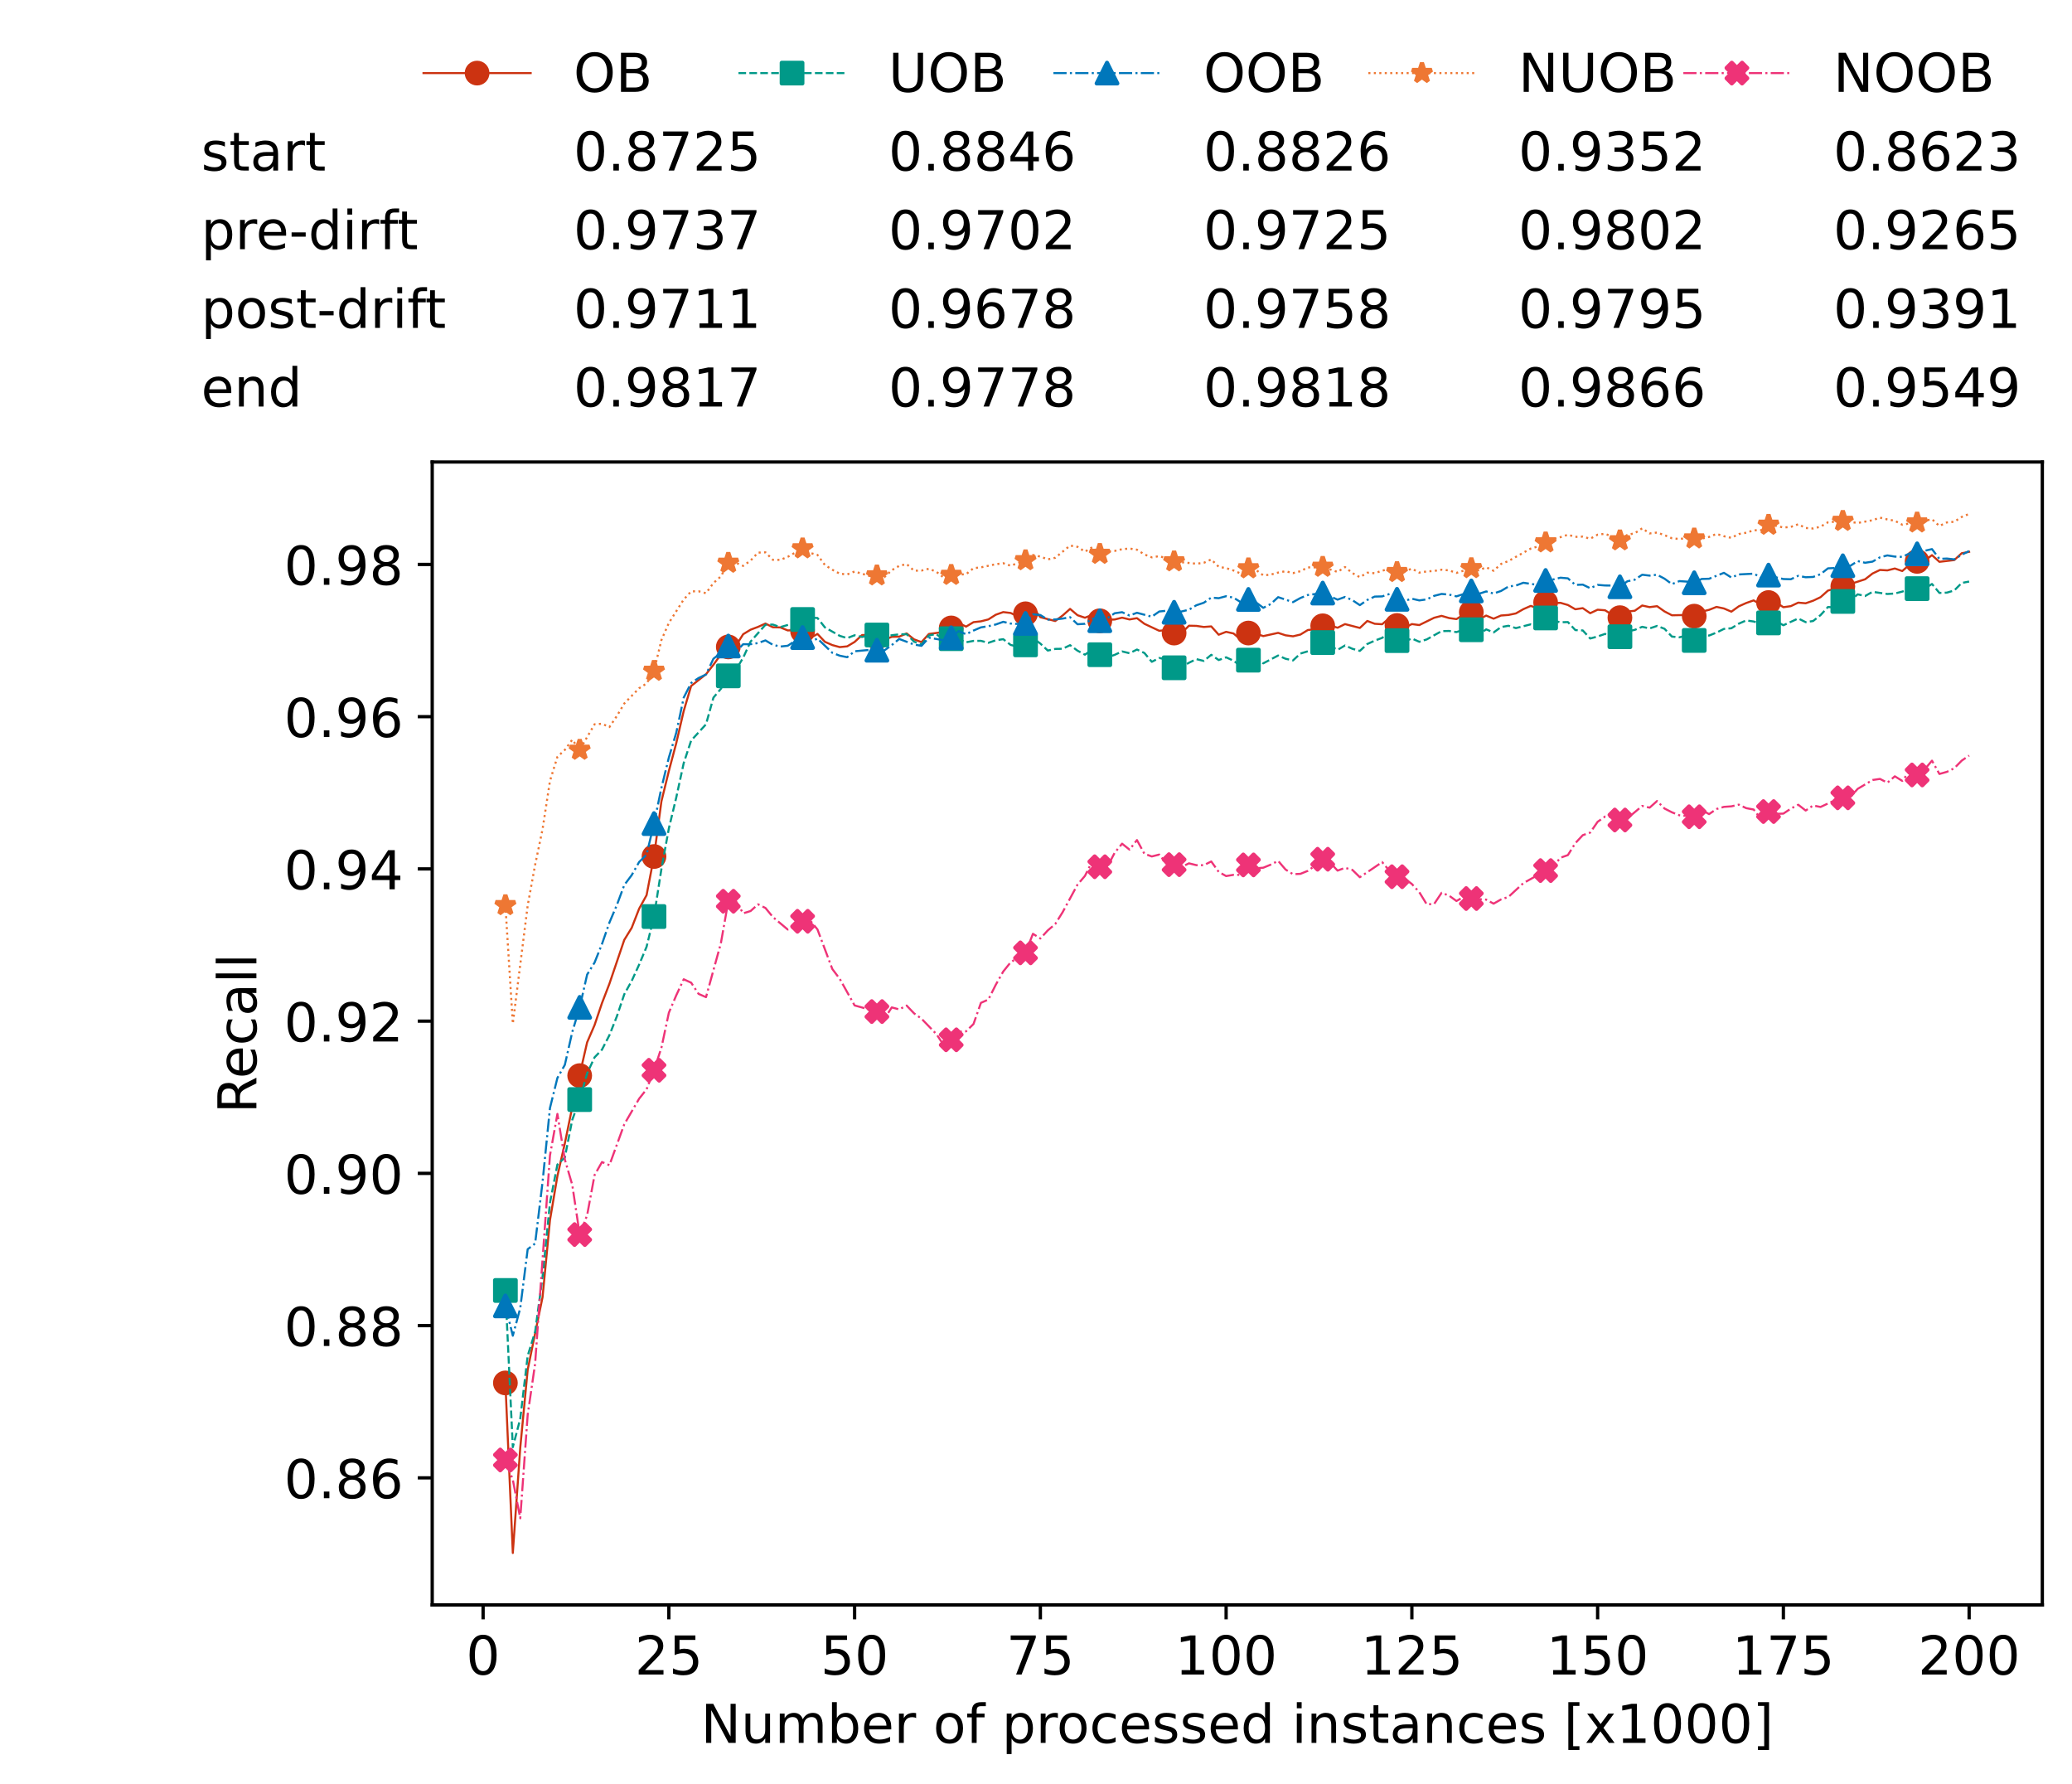 <?xml version="1.0" encoding="utf-8" standalone="no"?>
<!DOCTYPE svg PUBLIC "-//W3C//DTD SVG 1.1//EN"
  "http://www.w3.org/Graphics/SVG/1.1/DTD/svg11.dtd">
<!-- Created with matplotlib (https://matplotlib.org/) -->
<svg height="432.615pt" version="1.1" viewBox="0 0 502.65 432.615" width="502.65pt" xmlns="http://www.w3.org/2000/svg" xmlns:xlink="http://www.w3.org/1999/xlink">
 <defs>
  <style type="text/css">*{stroke-linecap:butt;stroke-linejoin:round;}</style>
 </defs>
 <g id="figure_1">
  <g id="patch_1">
   <path d="M 0 432.615 
L 502.65 432.615 
L 502.65 0 
L 0 0 
z
" style="fill:#ffffff;"/>
  </g>
  <g id="axes_1">
   <g id="patch_2">
    <path d="M 104.85 389.252 
L 495.45 389.252 
L 495.45 112.052 
L 104.85 112.052 
z
" style="fill:#ffffff;"/>
   </g>
   <g id="matplotlib.axis_1">
    <g id="xtick_1">
     <g id="line2d_1">
      <defs>
       <path d="M 0 0 
L 0 3.5 
" id="m7fcfe98922" style="stroke:#000000;stroke-width:0.8;"/>
      </defs>
      <g>
       <use style="stroke:#000000;stroke-width:0.8;" x="117.197" xlink:href="#m7fcfe98922" y="389.252"/>
      </g>
     </g>
     <g id="text_1">
      <!-- 0 -->
      <g transform="translate(113.061 406.13)scale(0.13 -0.13)">
       <defs>
        <path d="M 31.781 66.406 
Q 24.172 66.406 20.328 58.906 
Q 16.5 51.422 16.5 36.375 
Q 16.5 21.391 20.328 13.891 
Q 24.172 6.391 31.781 6.391 
Q 39.453 6.391 43.281 13.891 
Q 47.125 21.391 47.125 36.375 
Q 47.125 51.422 43.281 58.906 
Q 39.453 66.406 31.781 66.406 
z
M 31.781 74.219 
Q 44.047 74.219 50.516 64.516 
Q 56.984 54.828 56.984 36.375 
Q 56.984 17.969 50.516 8.266 
Q 44.047 -1.422 31.781 -1.422 
Q 19.531 -1.422 13.062 8.266 
Q 6.594 17.969 6.594 36.375 
Q 6.594 54.828 13.062 64.516 
Q 19.531 74.219 31.781 74.219 
z
" id="DejaVuSans-48"/>
       </defs>
       <use xlink:href="#DejaVuSans-48"/>
      </g>
     </g>
    </g>
    <g id="xtick_2">
     <g id="line2d_2">
      <g>
       <use style="stroke:#000000;stroke-width:0.8;" x="162.259" xlink:href="#m7fcfe98922" y="389.252"/>
      </g>
     </g>
     <g id="text_2">
      <!-- 25 -->
      <g transform="translate(153.988 406.13)scale(0.13 -0.13)">
       <defs>
        <path d="M 19.188 8.297 
L 53.609 8.297 
L 53.609 0 
L 7.328 0 
L 7.328 8.297 
Q 12.938 14.109 22.625 23.891 
Q 32.328 33.688 34.812 36.531 
Q 39.547 41.844 41.422 45.531 
Q 43.312 49.219 43.312 52.781 
Q 43.312 58.594 39.234 62.25 
Q 35.156 65.922 28.609 65.922 
Q 23.969 65.922 18.812 64.312 
Q 13.672 62.703 7.812 59.422 
L 7.812 69.391 
Q 13.766 71.781 18.938 73 
Q 24.125 74.219 28.422 74.219 
Q 39.75 74.219 46.484 68.547 
Q 53.219 62.891 53.219 53.422 
Q 53.219 48.922 51.531 44.891 
Q 49.859 40.875 45.406 35.406 
Q 44.188 33.984 37.641 27.219 
Q 31.109 20.453 19.188 8.297 
z
" id="DejaVuSans-50"/>
        <path d="M 10.797 72.906 
L 49.516 72.906 
L 49.516 64.594 
L 19.828 64.594 
L 19.828 46.734 
Q 21.969 47.469 24.109 47.828 
Q 26.266 48.188 28.422 48.188 
Q 40.625 48.188 47.75 41.5 
Q 54.891 34.812 54.891 23.391 
Q 54.891 11.625 47.562 5.094 
Q 40.234 -1.422 26.906 -1.422 
Q 22.312 -1.422 17.547 -0.641 
Q 12.797 0.141 7.719 1.703 
L 7.719 11.625 
Q 12.109 9.234 16.797 8.062 
Q 21.484 6.891 26.703 6.891 
Q 35.156 6.891 40.078 11.328 
Q 45.016 15.766 45.016 23.391 
Q 45.016 31 40.078 35.438 
Q 35.156 39.891 26.703 39.891 
Q 22.75 39.891 18.812 39.016 
Q 14.891 38.141 10.797 36.281 
z
" id="DejaVuSans-53"/>
       </defs>
       <use xlink:href="#DejaVuSans-50"/>
       <use x="63.623" xlink:href="#DejaVuSans-53"/>
      </g>
     </g>
    </g>
    <g id="xtick_3">
     <g id="line2d_3">
      <g>
       <use style="stroke:#000000;stroke-width:0.8;" x="207.322" xlink:href="#m7fcfe98922" y="389.252"/>
      </g>
     </g>
     <g id="text_3">
      <!-- 50 -->
      <g transform="translate(199.05 406.13)scale(0.13 -0.13)">
       <use xlink:href="#DejaVuSans-53"/>
       <use x="63.623" xlink:href="#DejaVuSans-48"/>
      </g>
     </g>
    </g>
    <g id="xtick_4">
     <g id="line2d_4">
      <g>
       <use style="stroke:#000000;stroke-width:0.8;" x="252.384" xlink:href="#m7fcfe98922" y="389.252"/>
      </g>
     </g>
     <g id="text_4">
      <!-- 75 -->
      <g transform="translate(244.113 406.13)scale(0.13 -0.13)">
       <defs>
        <path d="M 8.203 72.906 
L 55.078 72.906 
L 55.078 68.703 
L 28.609 0 
L 18.312 0 
L 43.219 64.594 
L 8.203 64.594 
z
" id="DejaVuSans-55"/>
       </defs>
       <use xlink:href="#DejaVuSans-55"/>
       <use x="63.623" xlink:href="#DejaVuSans-53"/>
      </g>
     </g>
    </g>
    <g id="xtick_5">
     <g id="line2d_5">
      <g>
       <use style="stroke:#000000;stroke-width:0.8;" x="297.446" xlink:href="#m7fcfe98922" y="389.252"/>
      </g>
     </g>
     <g id="text_5">
      <!-- 100 -->
      <g transform="translate(285.039 406.13)scale(0.13 -0.13)">
       <defs>
        <path d="M 12.406 8.297 
L 28.516 8.297 
L 28.516 63.922 
L 10.984 60.406 
L 10.984 69.391 
L 28.422 72.906 
L 38.281 72.906 
L 38.281 8.297 
L 54.391 8.297 
L 54.391 0 
L 12.406 0 
z
" id="DejaVuSans-49"/>
       </defs>
       <use xlink:href="#DejaVuSans-49"/>
       <use x="63.623" xlink:href="#DejaVuSans-48"/>
       <use x="127.246" xlink:href="#DejaVuSans-48"/>
      </g>
     </g>
    </g>
    <g id="xtick_6">
     <g id="line2d_6">
      <g>
       <use style="stroke:#000000;stroke-width:0.8;" x="342.509" xlink:href="#m7fcfe98922" y="389.252"/>
      </g>
     </g>
     <g id="text_6">
      <!-- 125 -->
      <g transform="translate(330.102 406.13)scale(0.13 -0.13)">
       <use xlink:href="#DejaVuSans-49"/>
       <use x="63.623" xlink:href="#DejaVuSans-50"/>
       <use x="127.246" xlink:href="#DejaVuSans-53"/>
      </g>
     </g>
    </g>
    <g id="xtick_7">
     <g id="line2d_7">
      <g>
       <use style="stroke:#000000;stroke-width:0.8;" x="387.571" xlink:href="#m7fcfe98922" y="389.252"/>
      </g>
     </g>
     <g id="text_7">
      <!-- 150 -->
      <g transform="translate(375.164 406.13)scale(0.13 -0.13)">
       <use xlink:href="#DejaVuSans-49"/>
       <use x="63.623" xlink:href="#DejaVuSans-53"/>
       <use x="127.246" xlink:href="#DejaVuSans-48"/>
      </g>
     </g>
    </g>
    <g id="xtick_8">
     <g id="line2d_8">
      <g>
       <use style="stroke:#000000;stroke-width:0.8;" x="432.633" xlink:href="#m7fcfe98922" y="389.252"/>
      </g>
     </g>
     <g id="text_8">
      <!-- 175 -->
      <g transform="translate(420.226 406.13)scale(0.13 -0.13)">
       <use xlink:href="#DejaVuSans-49"/>
       <use x="63.623" xlink:href="#DejaVuSans-55"/>
       <use x="127.246" xlink:href="#DejaVuSans-53"/>
      </g>
     </g>
    </g>
    <g id="xtick_9">
     <g id="line2d_9">
      <g>
       <use style="stroke:#000000;stroke-width:0.8;" x="477.695" xlink:href="#m7fcfe98922" y="389.252"/>
      </g>
     </g>
     <g id="text_9">
      <!-- 200 -->
      <g transform="translate(465.289 406.13)scale(0.13 -0.13)">
       <use xlink:href="#DejaVuSans-50"/>
       <use x="63.623" xlink:href="#DejaVuSans-48"/>
       <use x="127.246" xlink:href="#DejaVuSans-48"/>
      </g>
     </g>
    </g>
    <g id="text_10">
     <!-- Number of processed instances [x1000] -->
     <g transform="translate(170.025 422.711)scale(0.13 -0.13)">
      <defs>
       <path d="M 9.812 72.906 
L 23.094 72.906 
L 55.422 11.922 
L 55.422 72.906 
L 64.984 72.906 
L 64.984 0 
L 51.703 0 
L 19.391 60.984 
L 19.391 0 
L 9.812 0 
z
" id="DejaVuSans-78"/>
       <path d="M 8.5 21.578 
L 8.5 54.688 
L 17.484 54.688 
L 17.484 21.922 
Q 17.484 14.156 20.5 10.266 
Q 23.531 6.391 29.594 6.391 
Q 36.859 6.391 41.078 11.031 
Q 45.312 15.672 45.312 23.688 
L 45.312 54.688 
L 54.297 54.688 
L 54.297 0 
L 45.312 0 
L 45.312 8.406 
Q 42.047 3.422 37.719 1 
Q 33.406 -1.422 27.688 -1.422 
Q 18.266 -1.422 13.375 4.438 
Q 8.5 10.297 8.5 21.578 
z
M 31.109 56 
z
" id="DejaVuSans-117"/>
       <path d="M 52 44.188 
Q 55.375 50.25 60.062 53.125 
Q 64.75 56 71.094 56 
Q 79.641 56 84.281 50.016 
Q 88.922 44.047 88.922 33.016 
L 88.922 0 
L 79.891 0 
L 79.891 32.719 
Q 79.891 40.578 77.094 44.375 
Q 74.312 48.188 68.609 48.188 
Q 61.625 48.188 57.562 43.547 
Q 53.516 38.922 53.516 30.906 
L 53.516 0 
L 44.484 0 
L 44.484 32.719 
Q 44.484 40.625 41.703 44.406 
Q 38.922 48.188 33.109 48.188 
Q 26.219 48.188 22.156 43.531 
Q 18.109 38.875 18.109 30.906 
L 18.109 0 
L 9.078 0 
L 9.078 54.688 
L 18.109 54.688 
L 18.109 46.188 
Q 21.188 51.219 25.484 53.609 
Q 29.781 56 35.688 56 
Q 41.656 56 45.828 52.969 
Q 50 49.953 52 44.188 
z
" id="DejaVuSans-109"/>
       <path d="M 48.688 27.297 
Q 48.688 37.203 44.609 42.844 
Q 40.531 48.484 33.406 48.484 
Q 26.266 48.484 22.188 42.844 
Q 18.109 37.203 18.109 27.297 
Q 18.109 17.391 22.188 11.75 
Q 26.266 6.109 33.406 6.109 
Q 40.531 6.109 44.609 11.75 
Q 48.688 17.391 48.688 27.297 
z
M 18.109 46.391 
Q 20.953 51.266 25.266 53.625 
Q 29.594 56 35.594 56 
Q 45.562 56 51.781 48.094 
Q 58.016 40.188 58.016 27.297 
Q 58.016 14.406 51.781 6.484 
Q 45.562 -1.422 35.594 -1.422 
Q 29.594 -1.422 25.266 0.953 
Q 20.953 3.328 18.109 8.203 
L 18.109 0 
L 9.078 0 
L 9.078 75.984 
L 18.109 75.984 
z
" id="DejaVuSans-98"/>
       <path d="M 56.203 29.594 
L 56.203 25.203 
L 14.891 25.203 
Q 15.484 15.922 20.484 11.062 
Q 25.484 6.203 34.422 6.203 
Q 39.594 6.203 44.453 7.469 
Q 49.312 8.734 54.109 11.281 
L 54.109 2.781 
Q 49.266 0.734 44.188 -0.344 
Q 39.109 -1.422 33.891 -1.422 
Q 20.797 -1.422 13.156 6.188 
Q 5.516 13.812 5.516 26.812 
Q 5.516 40.234 12.766 48.109 
Q 20.016 56 32.328 56 
Q 43.359 56 49.781 48.891 
Q 56.203 41.797 56.203 29.594 
z
M 47.219 32.234 
Q 47.125 39.594 43.094 43.984 
Q 39.062 48.391 32.422 48.391 
Q 24.906 48.391 20.391 44.141 
Q 15.875 39.891 15.188 32.172 
z
" id="DejaVuSans-101"/>
       <path d="M 41.109 46.297 
Q 39.594 47.172 37.812 47.578 
Q 36.031 48 33.891 48 
Q 26.266 48 22.188 43.047 
Q 18.109 38.094 18.109 28.812 
L 18.109 0 
L 9.078 0 
L 9.078 54.688 
L 18.109 54.688 
L 18.109 46.188 
Q 20.953 51.172 25.484 53.578 
Q 30.031 56 36.531 56 
Q 37.453 56 38.578 55.875 
Q 39.703 55.766 41.062 55.516 
z
" id="DejaVuSans-114"/>
       <path id="DejaVuSans-32"/>
       <path d="M 30.609 48.391 
Q 23.391 48.391 19.188 42.75 
Q 14.984 37.109 14.984 27.297 
Q 14.984 17.484 19.156 11.844 
Q 23.344 6.203 30.609 6.203 
Q 37.797 6.203 41.984 11.859 
Q 46.188 17.531 46.188 27.297 
Q 46.188 37.016 41.984 42.703 
Q 37.797 48.391 30.609 48.391 
z
M 30.609 56 
Q 42.328 56 49.016 48.375 
Q 55.719 40.766 55.719 27.297 
Q 55.719 13.875 49.016 6.219 
Q 42.328 -1.422 30.609 -1.422 
Q 18.844 -1.422 12.172 6.219 
Q 5.516 13.875 5.516 27.297 
Q 5.516 40.766 12.172 48.375 
Q 18.844 56 30.609 56 
z
" id="DejaVuSans-111"/>
       <path d="M 37.109 75.984 
L 37.109 68.5 
L 28.516 68.5 
Q 23.688 68.5 21.797 66.547 
Q 19.922 64.594 19.922 59.516 
L 19.922 54.688 
L 34.719 54.688 
L 34.719 47.703 
L 19.922 47.703 
L 19.922 0 
L 10.891 0 
L 10.891 47.703 
L 2.297 47.703 
L 2.297 54.688 
L 10.891 54.688 
L 10.891 58.5 
Q 10.891 67.625 15.141 71.797 
Q 19.391 75.984 28.609 75.984 
z
" id="DejaVuSans-102"/>
       <path d="M 18.109 8.203 
L 18.109 -20.797 
L 9.078 -20.797 
L 9.078 54.688 
L 18.109 54.688 
L 18.109 46.391 
Q 20.953 51.266 25.266 53.625 
Q 29.594 56 35.594 56 
Q 45.562 56 51.781 48.094 
Q 58.016 40.188 58.016 27.297 
Q 58.016 14.406 51.781 6.484 
Q 45.562 -1.422 35.594 -1.422 
Q 29.594 -1.422 25.266 0.953 
Q 20.953 3.328 18.109 8.203 
z
M 48.688 27.297 
Q 48.688 37.203 44.609 42.844 
Q 40.531 48.484 33.406 48.484 
Q 26.266 48.484 22.188 42.844 
Q 18.109 37.203 18.109 27.297 
Q 18.109 17.391 22.188 11.75 
Q 26.266 6.109 33.406 6.109 
Q 40.531 6.109 44.609 11.75 
Q 48.688 17.391 48.688 27.297 
z
" id="DejaVuSans-112"/>
       <path d="M 48.781 52.594 
L 48.781 44.188 
Q 44.969 46.297 41.141 47.344 
Q 37.312 48.391 33.406 48.391 
Q 24.656 48.391 19.812 42.844 
Q 14.984 37.312 14.984 27.297 
Q 14.984 17.281 19.812 11.734 
Q 24.656 6.203 33.406 6.203 
Q 37.312 6.203 41.141 7.25 
Q 44.969 8.297 48.781 10.406 
L 48.781 2.094 
Q 45.016 0.344 40.984 -0.531 
Q 36.969 -1.422 32.422 -1.422 
Q 20.062 -1.422 12.781 6.344 
Q 5.516 14.109 5.516 27.297 
Q 5.516 40.672 12.859 48.328 
Q 20.219 56 33.016 56 
Q 37.156 56 41.109 55.141 
Q 45.062 54.297 48.781 52.594 
z
" id="DejaVuSans-99"/>
       <path d="M 44.281 53.078 
L 44.281 44.578 
Q 40.484 46.531 36.375 47.5 
Q 32.281 48.484 27.875 48.484 
Q 21.188 48.484 17.844 46.438 
Q 14.5 44.391 14.5 40.281 
Q 14.5 37.156 16.891 35.375 
Q 19.281 33.594 26.516 31.984 
L 29.594 31.297 
Q 39.156 29.25 43.188 25.516 
Q 47.219 21.781 47.219 15.094 
Q 47.219 7.469 41.188 3.016 
Q 35.156 -1.422 24.609 -1.422 
Q 20.219 -1.422 15.453 -0.562 
Q 10.688 0.297 5.422 2 
L 5.422 11.281 
Q 10.406 8.688 15.234 7.391 
Q 20.062 6.109 24.812 6.109 
Q 31.156 6.109 34.562 8.281 
Q 37.984 10.453 37.984 14.406 
Q 37.984 18.062 35.516 20.016 
Q 33.062 21.969 24.703 23.781 
L 21.578 24.516 
Q 13.234 26.266 9.516 29.906 
Q 5.812 33.547 5.812 39.891 
Q 5.812 47.609 11.281 51.797 
Q 16.75 56 26.812 56 
Q 31.781 56 36.172 55.266 
Q 40.578 54.547 44.281 53.078 
z
" id="DejaVuSans-115"/>
       <path d="M 45.406 46.391 
L 45.406 75.984 
L 54.391 75.984 
L 54.391 0 
L 45.406 0 
L 45.406 8.203 
Q 42.578 3.328 38.25 0.953 
Q 33.938 -1.422 27.875 -1.422 
Q 17.969 -1.422 11.734 6.484 
Q 5.516 14.406 5.516 27.297 
Q 5.516 40.188 11.734 48.094 
Q 17.969 56 27.875 56 
Q 33.938 56 38.25 53.625 
Q 42.578 51.266 45.406 46.391 
z
M 14.797 27.297 
Q 14.797 17.391 18.875 11.75 
Q 22.953 6.109 30.078 6.109 
Q 37.203 6.109 41.297 11.75 
Q 45.406 17.391 45.406 27.297 
Q 45.406 37.203 41.297 42.844 
Q 37.203 48.484 30.078 48.484 
Q 22.953 48.484 18.875 42.844 
Q 14.797 37.203 14.797 27.297 
z
" id="DejaVuSans-100"/>
       <path d="M 9.422 54.688 
L 18.406 54.688 
L 18.406 0 
L 9.422 0 
z
M 9.422 75.984 
L 18.406 75.984 
L 18.406 64.594 
L 9.422 64.594 
z
" id="DejaVuSans-105"/>
       <path d="M 54.891 33.016 
L 54.891 0 
L 45.906 0 
L 45.906 32.719 
Q 45.906 40.484 42.875 44.328 
Q 39.844 48.188 33.797 48.188 
Q 26.516 48.188 22.312 43.547 
Q 18.109 38.922 18.109 30.906 
L 18.109 0 
L 9.078 0 
L 9.078 54.688 
L 18.109 54.688 
L 18.109 46.188 
Q 21.344 51.125 25.703 53.562 
Q 30.078 56 35.797 56 
Q 45.219 56 50.047 50.172 
Q 54.891 44.344 54.891 33.016 
z
" id="DejaVuSans-110"/>
       <path d="M 18.312 70.219 
L 18.312 54.688 
L 36.812 54.688 
L 36.812 47.703 
L 18.312 47.703 
L 18.312 18.016 
Q 18.312 11.328 20.141 9.422 
Q 21.969 7.516 27.594 7.516 
L 36.812 7.516 
L 36.812 0 
L 27.594 0 
Q 17.188 0 13.234 3.875 
Q 9.281 7.766 9.281 18.016 
L 9.281 47.703 
L 2.688 47.703 
L 2.688 54.688 
L 9.281 54.688 
L 9.281 70.219 
z
" id="DejaVuSans-116"/>
       <path d="M 34.281 27.484 
Q 23.391 27.484 19.188 25 
Q 14.984 22.516 14.984 16.5 
Q 14.984 11.719 18.141 8.906 
Q 21.297 6.109 26.703 6.109 
Q 34.188 6.109 38.703 11.406 
Q 43.219 16.703 43.219 25.484 
L 43.219 27.484 
z
M 52.203 31.203 
L 52.203 0 
L 43.219 0 
L 43.219 8.297 
Q 40.141 3.328 35.547 0.953 
Q 30.953 -1.422 24.312 -1.422 
Q 15.922 -1.422 10.953 3.297 
Q 6 8.016 6 15.922 
Q 6 25.141 12.172 29.828 
Q 18.359 34.516 30.609 34.516 
L 43.219 34.516 
L 43.219 35.406 
Q 43.219 41.609 39.141 45 
Q 35.062 48.391 27.688 48.391 
Q 23 48.391 18.547 47.266 
Q 14.109 46.141 10.016 43.891 
L 10.016 52.203 
Q 14.938 54.109 19.578 55.047 
Q 24.219 56 28.609 56 
Q 40.484 56 46.344 49.844 
Q 52.203 43.703 52.203 31.203 
z
" id="DejaVuSans-97"/>
       <path d="M 8.594 75.984 
L 29.297 75.984 
L 29.297 69 
L 17.578 69 
L 17.578 -6.203 
L 29.297 -6.203 
L 29.297 -13.188 
L 8.594 -13.188 
z
" id="DejaVuSans-91"/>
       <path d="M 54.891 54.688 
L 35.109 28.078 
L 55.906 0 
L 45.312 0 
L 29.391 21.484 
L 13.484 0 
L 2.875 0 
L 24.125 28.609 
L 4.688 54.688 
L 15.281 54.688 
L 29.781 35.203 
L 44.281 54.688 
z
" id="DejaVuSans-120"/>
       <path d="M 30.422 75.984 
L 30.422 -13.188 
L 9.719 -13.188 
L 9.719 -6.203 
L 21.391 -6.203 
L 21.391 69 
L 9.719 69 
L 9.719 75.984 
z
" id="DejaVuSans-93"/>
      </defs>
      <use xlink:href="#DejaVuSans-78"/>
      <use x="74.805" xlink:href="#DejaVuSans-117"/>
      <use x="138.184" xlink:href="#DejaVuSans-109"/>
      <use x="235.596" xlink:href="#DejaVuSans-98"/>
      <use x="299.072" xlink:href="#DejaVuSans-101"/>
      <use x="360.596" xlink:href="#DejaVuSans-114"/>
      <use x="401.709" xlink:href="#DejaVuSans-32"/>
      <use x="433.496" xlink:href="#DejaVuSans-111"/>
      <use x="494.678" xlink:href="#DejaVuSans-102"/>
      <use x="529.883" xlink:href="#DejaVuSans-32"/>
      <use x="561.67" xlink:href="#DejaVuSans-112"/>
      <use x="625.146" xlink:href="#DejaVuSans-114"/>
      <use x="664.01" xlink:href="#DejaVuSans-111"/>
      <use x="725.191" xlink:href="#DejaVuSans-99"/>
      <use x="780.172" xlink:href="#DejaVuSans-101"/>
      <use x="841.695" xlink:href="#DejaVuSans-115"/>
      <use x="893.795" xlink:href="#DejaVuSans-115"/>
      <use x="945.895" xlink:href="#DejaVuSans-101"/>
      <use x="1007.418" xlink:href="#DejaVuSans-100"/>
      <use x="1070.895" xlink:href="#DejaVuSans-32"/>
      <use x="1102.682" xlink:href="#DejaVuSans-105"/>
      <use x="1130.465" xlink:href="#DejaVuSans-110"/>
      <use x="1193.844" xlink:href="#DejaVuSans-115"/>
      <use x="1245.943" xlink:href="#DejaVuSans-116"/>
      <use x="1285.152" xlink:href="#DejaVuSans-97"/>
      <use x="1346.432" xlink:href="#DejaVuSans-110"/>
      <use x="1409.811" xlink:href="#DejaVuSans-99"/>
      <use x="1464.791" xlink:href="#DejaVuSans-101"/>
      <use x="1526.314" xlink:href="#DejaVuSans-115"/>
      <use x="1578.414" xlink:href="#DejaVuSans-32"/>
      <use x="1610.201" xlink:href="#DejaVuSans-91"/>
      <use x="1649.215" xlink:href="#DejaVuSans-120"/>
      <use x="1708.395" xlink:href="#DejaVuSans-49"/>
      <use x="1772.018" xlink:href="#DejaVuSans-48"/>
      <use x="1835.641" xlink:href="#DejaVuSans-48"/>
      <use x="1899.264" xlink:href="#DejaVuSans-48"/>
      <use x="1962.887" xlink:href="#DejaVuSans-93"/>
     </g>
    </g>
   </g>
   <g id="matplotlib.axis_2">
    <g id="ytick_1">
     <g id="line2d_10">
      <defs>
       <path d="M 0 0 
L -3.5 0 
" id="m3356bcde2d" style="stroke:#000000;stroke-width:0.8;"/>
      </defs>
      <g>
       <use style="stroke:#000000;stroke-width:0.8;" x="104.85" xlink:href="#m3356bcde2d" y="358.429"/>
      </g>
     </g>
     <g id="text_11">
      <!-- 0.86 -->
      <g transform="translate(68.905 363.368)scale(0.13 -0.13)">
       <defs>
        <path d="M 10.688 12.406 
L 21 12.406 
L 21 0 
L 10.688 0 
z
" id="DejaVuSans-46"/>
        <path d="M 31.781 34.625 
Q 24.75 34.625 20.719 30.859 
Q 16.703 27.094 16.703 20.516 
Q 16.703 13.922 20.719 10.156 
Q 24.75 6.391 31.781 6.391 
Q 38.812 6.391 42.859 10.172 
Q 46.922 13.969 46.922 20.516 
Q 46.922 27.094 42.891 30.859 
Q 38.875 34.625 31.781 34.625 
z
M 21.922 38.812 
Q 15.578 40.375 12.031 44.719 
Q 8.5 49.078 8.5 55.328 
Q 8.5 64.062 14.719 69.141 
Q 20.953 74.219 31.781 74.219 
Q 42.672 74.219 48.875 69.141 
Q 55.078 64.062 55.078 55.328 
Q 55.078 49.078 51.531 44.719 
Q 48 40.375 41.703 38.812 
Q 48.828 37.156 52.797 32.312 
Q 56.781 27.484 56.781 20.516 
Q 56.781 9.906 50.312 4.234 
Q 43.844 -1.422 31.781 -1.422 
Q 19.734 -1.422 13.25 4.234 
Q 6.781 9.906 6.781 20.516 
Q 6.781 27.484 10.781 32.312 
Q 14.797 37.156 21.922 38.812 
z
M 18.312 54.391 
Q 18.312 48.734 21.844 45.562 
Q 25.391 42.391 31.781 42.391 
Q 38.141 42.391 41.719 45.562 
Q 45.312 48.734 45.312 54.391 
Q 45.312 60.062 41.719 63.234 
Q 38.141 66.406 31.781 66.406 
Q 25.391 66.406 21.844 63.234 
Q 18.312 60.062 18.312 54.391 
z
" id="DejaVuSans-56"/>
        <path d="M 33.016 40.375 
Q 26.375 40.375 22.484 35.828 
Q 18.609 31.297 18.609 23.391 
Q 18.609 15.531 22.484 10.953 
Q 26.375 6.391 33.016 6.391 
Q 39.656 6.391 43.531 10.953 
Q 47.406 15.531 47.406 23.391 
Q 47.406 31.297 43.531 35.828 
Q 39.656 40.375 33.016 40.375 
z
M 52.594 71.297 
L 52.594 62.312 
Q 48.875 64.062 45.094 64.984 
Q 41.312 65.922 37.594 65.922 
Q 27.828 65.922 22.672 59.328 
Q 17.531 52.734 16.797 39.406 
Q 19.672 43.656 24.016 45.922 
Q 28.375 48.188 33.594 48.188 
Q 44.578 48.188 50.953 41.516 
Q 57.328 34.859 57.328 23.391 
Q 57.328 12.156 50.688 5.359 
Q 44.047 -1.422 33.016 -1.422 
Q 20.359 -1.422 13.672 8.266 
Q 6.984 17.969 6.984 36.375 
Q 6.984 53.656 15.188 63.938 
Q 23.391 74.219 37.203 74.219 
Q 40.922 74.219 44.703 73.484 
Q 48.484 72.75 52.594 71.297 
z
" id="DejaVuSans-54"/>
       </defs>
       <use xlink:href="#DejaVuSans-48"/>
       <use x="63.623" xlink:href="#DejaVuSans-46"/>
       <use x="95.41" xlink:href="#DejaVuSans-56"/>
       <use x="159.033" xlink:href="#DejaVuSans-54"/>
      </g>
     </g>
    </g>
    <g id="ytick_2">
     <g id="line2d_11">
      <g>
       <use style="stroke:#000000;stroke-width:0.8;" x="104.85" xlink:href="#m3356bcde2d" y="321.506"/>
      </g>
     </g>
     <g id="text_12">
      <!-- 0.88 -->
      <g transform="translate(68.905 326.445)scale(0.13 -0.13)">
       <use xlink:href="#DejaVuSans-48"/>
       <use x="63.623" xlink:href="#DejaVuSans-46"/>
       <use x="95.41" xlink:href="#DejaVuSans-56"/>
       <use x="159.033" xlink:href="#DejaVuSans-56"/>
      </g>
     </g>
    </g>
    <g id="ytick_3">
     <g id="line2d_12">
      <g>
       <use style="stroke:#000000;stroke-width:0.8;" x="104.85" xlink:href="#m3356bcde2d" y="284.584"/>
      </g>
     </g>
     <g id="text_13">
      <!-- 0.90 -->
      <g transform="translate(68.905 289.523)scale(0.13 -0.13)">
       <defs>
        <path d="M 10.984 1.516 
L 10.984 10.5 
Q 14.703 8.734 18.5 7.812 
Q 22.312 6.891 25.984 6.891 
Q 35.75 6.891 40.891 13.453 
Q 46.047 20.016 46.781 33.406 
Q 43.953 29.203 39.594 26.953 
Q 35.25 24.703 29.984 24.703 
Q 19.047 24.703 12.672 31.312 
Q 6.297 37.938 6.297 49.422 
Q 6.297 60.641 12.938 67.422 
Q 19.578 74.219 30.609 74.219 
Q 43.266 74.219 49.922 64.516 
Q 56.594 54.828 56.594 36.375 
Q 56.594 19.141 48.406 8.859 
Q 40.234 -1.422 26.422 -1.422 
Q 22.703 -1.422 18.891 -0.688 
Q 15.094 0.047 10.984 1.516 
z
M 30.609 32.422 
Q 37.25 32.422 41.125 36.953 
Q 45.016 41.5 45.016 49.422 
Q 45.016 57.281 41.125 61.844 
Q 37.25 66.406 30.609 66.406 
Q 23.969 66.406 20.094 61.844 
Q 16.219 57.281 16.219 49.422 
Q 16.219 41.5 20.094 36.953 
Q 23.969 32.422 30.609 32.422 
z
" id="DejaVuSans-57"/>
       </defs>
       <use xlink:href="#DejaVuSans-48"/>
       <use x="63.623" xlink:href="#DejaVuSans-46"/>
       <use x="95.41" xlink:href="#DejaVuSans-57"/>
       <use x="159.033" xlink:href="#DejaVuSans-48"/>
      </g>
     </g>
    </g>
    <g id="ytick_4">
     <g id="line2d_13">
      <g>
       <use style="stroke:#000000;stroke-width:0.8;" x="104.85" xlink:href="#m3356bcde2d" y="247.661"/>
      </g>
     </g>
     <g id="text_14">
      <!-- 0.92 -->
      <g transform="translate(68.905 252.6)scale(0.13 -0.13)">
       <use xlink:href="#DejaVuSans-48"/>
       <use x="63.623" xlink:href="#DejaVuSans-46"/>
       <use x="95.41" xlink:href="#DejaVuSans-57"/>
       <use x="159.033" xlink:href="#DejaVuSans-50"/>
      </g>
     </g>
    </g>
    <g id="ytick_5">
     <g id="line2d_14">
      <g>
       <use style="stroke:#000000;stroke-width:0.8;" x="104.85" xlink:href="#m3356bcde2d" y="210.739"/>
      </g>
     </g>
     <g id="text_15">
      <!-- 0.94 -->
      <g transform="translate(68.905 215.678)scale(0.13 -0.13)">
       <defs>
        <path d="M 37.797 64.312 
L 12.891 25.391 
L 37.797 25.391 
z
M 35.203 72.906 
L 47.609 72.906 
L 47.609 25.391 
L 58.016 25.391 
L 58.016 17.188 
L 47.609 17.188 
L 47.609 0 
L 37.797 0 
L 37.797 17.188 
L 4.891 17.188 
L 4.891 26.703 
z
" id="DejaVuSans-52"/>
       </defs>
       <use xlink:href="#DejaVuSans-48"/>
       <use x="63.623" xlink:href="#DejaVuSans-46"/>
       <use x="95.41" xlink:href="#DejaVuSans-57"/>
       <use x="159.033" xlink:href="#DejaVuSans-52"/>
      </g>
     </g>
    </g>
    <g id="ytick_6">
     <g id="line2d_15">
      <g>
       <use style="stroke:#000000;stroke-width:0.8;" x="104.85" xlink:href="#m3356bcde2d" y="173.816"/>
      </g>
     </g>
     <g id="text_16">
      <!-- 0.96 -->
      <g transform="translate(68.905 178.755)scale(0.13 -0.13)">
       <use xlink:href="#DejaVuSans-48"/>
       <use x="63.623" xlink:href="#DejaVuSans-46"/>
       <use x="95.41" xlink:href="#DejaVuSans-57"/>
       <use x="159.033" xlink:href="#DejaVuSans-54"/>
      </g>
     </g>
    </g>
    <g id="ytick_7">
     <g id="line2d_16">
      <g>
       <use style="stroke:#000000;stroke-width:0.8;" x="104.85" xlink:href="#m3356bcde2d" y="136.894"/>
      </g>
     </g>
     <g id="text_17">
      <!-- 0.98 -->
      <g transform="translate(68.905 141.833)scale(0.13 -0.13)">
       <use xlink:href="#DejaVuSans-48"/>
       <use x="63.623" xlink:href="#DejaVuSans-46"/>
       <use x="95.41" xlink:href="#DejaVuSans-57"/>
       <use x="159.033" xlink:href="#DejaVuSans-56"/>
      </g>
     </g>
    </g>
    <g id="text_18">
     <!-- Recall -->
     <g transform="translate(62.201 270.044)rotate(-90)scale(0.13 -0.13)">
      <defs>
       <path d="M 44.391 34.188 
Q 47.562 33.109 50.562 29.594 
Q 53.562 26.078 56.594 19.922 
L 66.609 0 
L 56 0 
L 46.688 18.703 
Q 43.062 26.031 39.672 28.422 
Q 36.281 30.812 30.422 30.812 
L 19.672 30.812 
L 19.672 0 
L 9.812 0 
L 9.812 72.906 
L 32.078 72.906 
Q 44.578 72.906 50.734 67.672 
Q 56.891 62.453 56.891 51.906 
Q 56.891 45.016 53.688 40.469 
Q 50.484 35.938 44.391 34.188 
z
M 19.672 64.797 
L 19.672 38.922 
L 32.078 38.922 
Q 39.203 38.922 42.844 42.219 
Q 46.484 45.516 46.484 51.906 
Q 46.484 58.297 42.844 61.547 
Q 39.203 64.797 32.078 64.797 
z
" id="DejaVuSans-82"/>
       <path d="M 9.422 75.984 
L 18.406 75.984 
L 18.406 0 
L 9.422 0 
z
" id="DejaVuSans-108"/>
      </defs>
      <use xlink:href="#DejaVuSans-82"/>
      <use x="64.982" xlink:href="#DejaVuSans-101"/>
      <use x="126.506" xlink:href="#DejaVuSans-99"/>
      <use x="181.486" xlink:href="#DejaVuSans-97"/>
      <use x="242.766" xlink:href="#DejaVuSans-108"/>
      <use x="270.549" xlink:href="#DejaVuSans-108"/>
     </g>
    </g>
   </g>
   <g id="line2d_17"/>
   <g id="line2d_18"/>
   <g id="line2d_19"/>
   <g id="line2d_20"/>
   <g id="line2d_21"/>
   <g id="line2d_22">
    <path clip-path="url(#pc92c9c6baa)" d="M 122.605 335.408 
L 124.407 376.652 
L 126.21 351.122 
L 128.012 332.199 
L 131.617 314.619 
L 133.419 295.918 
L 135.222 285.235 
L 137.024 277.312 
L 138.827 268.505 
L 142.432 252.802 
L 144.234 248.628 
L 146.037 243.284 
L 147.839 238.594 
L 151.444 227.957 
L 153.247 225.025 
L 155.049 220.39 
L 156.852 217.116 
L 158.654 207.735 
L 160.457 194.344 
L 162.259 186.993 
L 164.062 180.203 
L 165.864 172.437 
L 167.667 166.366 
L 171.272 163.521 
L 173.074 161.221 
L 174.877 158.733 
L 176.679 156.897 
L 178.482 156.666 
L 180.284 153.823 
L 182.087 152.721 
L 183.889 152.044 
L 185.692 151.231 
L 187.494 152.131 
L 189.297 152.17 
L 191.099 152.9 
L 192.902 152.834 
L 194.704 153.116 
L 196.507 154.783 
L 198.309 153.746 
L 200.112 155.663 
L 201.914 156.454 
L 203.717 156.948 
L 205.519 156.764 
L 207.322 155.694 
L 209.124 154.024 
L 210.927 153.987 
L 214.532 155.195 
L 216.334 154.456 
L 218.137 154.412 
L 219.939 153.629 
L 221.742 155.065 
L 223.544 155.735 
L 225.347 153.761 
L 228.952 153.276 
L 230.754 152.299 
L 232.557 151.075 
L 234.359 151.976 
L 236.162 150.896 
L 237.964 150.693 
L 239.767 150.233 
L 241.569 149.091 
L 243.372 148.453 
L 245.174 148.669 
L 246.976 149.522 
L 248.779 148.865 
L 250.581 147.404 
L 252.384 149.696 
L 255.989 150.621 
L 257.791 149.276 
L 259.594 147.675 
L 261.396 149.21 
L 263.199 149.82 
L 265.001 149.113 
L 266.804 150.562 
L 268.606 150.318 
L 270.409 150.25 
L 272.211 149.806 
L 274.014 150.237 
L 275.816 149.925 
L 277.619 151.291 
L 281.224 152.987 
L 283.026 152.801 
L 284.829 153.54 
L 286.631 153.536 
L 288.434 151.755 
L 290.236 151.797 
L 292.039 152.064 
L 293.841 151.922 
L 295.644 153.942 
L 297.446 153.241 
L 299.249 153.644 
L 301.051 155.149 
L 302.854 153.534 
L 304.656 153.676 
L 306.459 154.278 
L 310.064 153.49 
L 311.866 154.086 
L 313.669 154.325 
L 315.471 153.903 
L 317.274 152.801 
L 319.076 152.61 
L 320.879 151.778 
L 322.681 151.667 
L 324.484 152.253 
L 326.286 151.365 
L 329.891 152.298 
L 331.694 150.603 
L 333.496 151.287 
L 335.299 151.398 
L 337.101 149.873 
L 338.904 151.696 
L 340.706 152.256 
L 342.509 151.36 
L 344.311 151.6 
L 347.916 149.829 
L 349.719 149.367 
L 351.521 149.895 
L 353.324 150.152 
L 355.126 149.012 
L 356.928 148.47 
L 358.731 150.254 
L 360.533 149.299 
L 362.336 150.052 
L 364.138 149.283 
L 365.941 149.148 
L 367.743 148.776 
L 369.546 147.745 
L 371.348 146.951 
L 373.151 147.558 
L 374.953 146.108 
L 376.756 146.274 
L 378.558 146.209 
L 380.361 146.731 
L 382.163 147.768 
L 383.966 147.495 
L 385.768 148.724 
L 387.571 147.876 
L 389.373 148.012 
L 391.176 149.133 
L 392.978 149.809 
L 394.781 148.329 
L 396.583 148.125 
L 398.386 146.859 
L 400.188 147.248 
L 401.991 147.016 
L 403.793 148.29 
L 405.596 149.227 
L 409.201 149.154 
L 411.003 149.44 
L 412.806 148.337 
L 414.608 147.909 
L 416.411 147.195 
L 418.213 147.576 
L 420.016 148.347 
L 421.818 147.052 
L 423.621 146.247 
L 425.423 145.615 
L 427.226 146.692 
L 429.028 146.134 
L 430.831 146.101 
L 432.633 147.27 
L 434.436 147.01 
L 436.238 146.162 
L 438.041 146.315 
L 439.843 145.695 
L 441.646 144.837 
L 443.448 143.234 
L 447.053 142.219 
L 452.461 140.492 
L 454.263 139.096 
L 456.066 138.234 
L 457.868 138.336 
L 459.671 137.88 
L 461.473 138.496 
L 463.276 136.926 
L 465.078 136.153 
L 466.881 135.996 
L 468.683 134.643 
L 470.485 136.262 
L 474.09 135.835 
L 475.893 134.178 
L 477.695 133.835 
L 477.695 133.835 
" style="fill:none;stroke:#cc3311;stroke-linecap:square;stroke-width:0.5;"/>
    <defs>
     <path d="M 0 2.5 
C 0.663 2.5 1.299 2.237 1.768 1.768 
C 2.237 1.299 2.5 0.663 2.5 0 
C 2.5 -0.663 2.237 -1.299 1.768 -1.768 
C 1.299 -2.237 0.663 -2.5 0 -2.5 
C -0.663 -2.5 -1.299 -2.237 -1.768 -1.768 
C -2.237 -1.299 -2.5 -0.663 -2.5 0 
C -2.5 0.663 -2.237 1.299 -1.768 1.768 
C -1.299 2.237 -0.663 2.5 0 2.5 
z
" id="m77873e3910" style="stroke:#cc3311;"/>
    </defs>
    <g clip-path="url(#pc92c9c6baa)">
     <use style="fill:#cc3311;stroke:#cc3311;" x="122.605" xlink:href="#m77873e3910" y="335.408"/>
     <use style="fill:#cc3311;stroke:#cc3311;" x="140.629" xlink:href="#m77873e3910" y="260.873"/>
     <use style="fill:#cc3311;stroke:#cc3311;" x="158.654" xlink:href="#m77873e3910" y="207.735"/>
     <use style="fill:#cc3311;stroke:#cc3311;" x="176.679" xlink:href="#m77873e3910" y="156.897"/>
     <use style="fill:#cc3311;stroke:#cc3311;" x="194.704" xlink:href="#m77873e3910" y="153.116"/>
     <use style="fill:#cc3311;stroke:#cc3311;" x="212.729" xlink:href="#m77873e3910" y="154.595"/>
     <use style="fill:#cc3311;stroke:#cc3311;" x="230.754" xlink:href="#m77873e3910" y="152.299"/>
     <use style="fill:#cc3311;stroke:#cc3311;" x="248.779" xlink:href="#m77873e3910" y="148.865"/>
     <use style="fill:#cc3311;stroke:#cc3311;" x="266.804" xlink:href="#m77873e3910" y="150.562"/>
     <use style="fill:#cc3311;stroke:#cc3311;" x="284.829" xlink:href="#m77873e3910" y="153.54"/>
     <use style="fill:#cc3311;stroke:#cc3311;" x="302.854" xlink:href="#m77873e3910" y="153.534"/>
     <use style="fill:#cc3311;stroke:#cc3311;" x="320.879" xlink:href="#m77873e3910" y="151.778"/>
     <use style="fill:#cc3311;stroke:#cc3311;" x="338.904" xlink:href="#m77873e3910" y="151.696"/>
     <use style="fill:#cc3311;stroke:#cc3311;" x="356.928" xlink:href="#m77873e3910" y="148.47"/>
     <use style="fill:#cc3311;stroke:#cc3311;" x="374.953" xlink:href="#m77873e3910" y="146.108"/>
     <use style="fill:#cc3311;stroke:#cc3311;" x="392.978" xlink:href="#m77873e3910" y="149.809"/>
     <use style="fill:#cc3311;stroke:#cc3311;" x="411.003" xlink:href="#m77873e3910" y="149.44"/>
     <use style="fill:#cc3311;stroke:#cc3311;" x="429.028" xlink:href="#m77873e3910" y="146.134"/>
     <use style="fill:#cc3311;stroke:#cc3311;" x="447.053" xlink:href="#m77873e3910" y="142.219"/>
     <use style="fill:#cc3311;stroke:#cc3311;" x="465.078" xlink:href="#m77873e3910" y="136.153"/>
    </g>
   </g>
   <g id="line2d_23"/>
   <g id="line2d_24"/>
   <g id="line2d_25"/>
   <g id="line2d_26"/>
   <g id="line2d_27">
    <path clip-path="url(#pc92c9c6baa)" d="M 122.605 312.986 
L 124.407 350.989 
L 126.21 344.081 
L 128.012 328.826 
L 129.815 323.011 
L 131.617 309.704 
L 133.419 291.706 
L 135.222 282.44 
L 137.024 280.737 
L 138.827 271.587 
L 140.629 266.684 
L 142.432 260.327 
L 144.234 256.448 
L 146.037 254.564 
L 147.839 251.069 
L 149.642 246.51 
L 151.444 241.148 
L 153.247 237.901 
L 155.049 233.951 
L 156.852 229.633 
L 158.654 222.292 
L 160.457 210.732 
L 162.259 200.923 
L 164.062 193.391 
L 165.864 185.07 
L 167.667 179.602 
L 171.272 175.662 
L 173.074 169.192 
L 174.877 167.063 
L 176.679 163.914 
L 178.482 162.55 
L 180.284 159.518 
L 182.087 155.602 
L 185.692 151.525 
L 187.494 151.482 
L 189.297 152.095 
L 192.902 151.064 
L 194.704 150.249 
L 196.507 149.792 
L 198.309 149.882 
L 200.112 152.159 
L 203.717 154.213 
L 205.519 154.766 
L 207.322 154.072 
L 209.124 154.487 
L 210.927 154.092 
L 212.729 154.004 
L 214.532 154.607 
L 216.334 154.066 
L 218.137 153.852 
L 219.939 153.806 
L 221.742 155.622 
L 223.544 156.321 
L 225.347 154.127 
L 227.149 153.754 
L 228.952 155.326 
L 230.754 154.903 
L 232.557 155.049 
L 234.359 155.771 
L 236.162 155.442 
L 237.964 155.426 
L 239.767 155.903 
L 241.569 155.294 
L 243.372 155.02 
L 245.174 156.409 
L 246.976 156.889 
L 248.779 156.405 
L 250.581 154.756 
L 252.384 156.089 
L 254.186 157.783 
L 255.989 157.381 
L 257.791 157.351 
L 259.594 156.475 
L 261.396 157.811 
L 263.199 158.781 
L 265.001 157.532 
L 266.804 158.79 
L 268.606 159.456 
L 270.409 158.822 
L 272.211 157.992 
L 274.014 158.43 
L 275.816 157.536 
L 277.619 158.371 
L 279.421 160.511 
L 281.224 159.582 
L 283.026 159.955 
L 284.829 161.962 
L 286.631 161.766 
L 288.434 160.739 
L 290.236 159.859 
L 292.039 160.301 
L 293.841 158.812 
L 295.644 160.085 
L 297.446 159.424 
L 299.249 160.251 
L 301.051 161.571 
L 302.854 160.111 
L 304.656 159.712 
L 306.459 160.879 
L 310.064 158.985 
L 311.866 159.769 
L 313.669 160.178 
L 315.471 158.509 
L 317.274 157.961 
L 319.076 157.77 
L 320.879 155.85 
L 322.681 156.655 
L 324.484 157.622 
L 326.286 156.547 
L 328.089 157.357 
L 329.891 157.867 
L 331.694 156.196 
L 333.496 155.381 
L 335.299 154.706 
L 337.101 153.36 
L 338.904 155.373 
L 340.706 155.574 
L 342.509 154.857 
L 344.311 155.654 
L 346.114 155.08 
L 349.719 153.068 
L 351.521 153.027 
L 353.324 153.306 
L 355.126 152.709 
L 356.928 152.736 
L 358.731 153.975 
L 360.533 152.64 
L 362.336 153.392 
L 364.138 152.085 
L 365.941 151.768 
L 367.743 152.338 
L 371.348 151.423 
L 373.151 151.855 
L 374.953 149.875 
L 376.756 150.588 
L 378.558 150.912 
L 380.361 150.876 
L 382.163 152.815 
L 383.966 152.902 
L 385.768 154.859 
L 387.571 154.372 
L 389.373 153.746 
L 391.176 154.323 
L 392.978 154.429 
L 394.781 153.152 
L 396.583 152.759 
L 398.386 152.027 
L 400.188 152.416 
L 401.991 151.807 
L 403.793 152.499 
L 405.596 154.394 
L 407.398 154.569 
L 409.201 154.124 
L 411.003 155.322 
L 412.806 154.031 
L 414.608 154.141 
L 416.411 153.425 
L 418.213 152.53 
L 420.016 152.375 
L 421.818 151.255 
L 423.621 150.471 
L 425.423 150.737 
L 427.226 151.265 
L 429.028 151.073 
L 430.831 150.656 
L 432.633 151.642 
L 436.238 150 
L 438.041 150.889 
L 439.843 150.618 
L 441.646 149.186 
L 443.448 147.221 
L 445.251 147.322 
L 447.053 145.869 
L 448.856 145.707 
L 450.658 144.141 
L 452.461 144.557 
L 454.263 143.537 
L 457.868 144.064 
L 459.671 143.948 
L 461.473 143.482 
L 463.276 142.849 
L 465.078 142.765 
L 466.881 142.799 
L 468.683 141.63 
L 470.485 143.804 
L 472.288 143.735 
L 474.09 143.206 
L 475.893 141.389 
L 477.695 141.045 
L 477.695 141.045 
" style="fill:none;stroke:#009988;stroke-dasharray:1.85,0.8;stroke-dashoffset:0;stroke-width:0.5;"/>
    <defs>
     <path d="M -2.5 2.5 
L 2.5 2.5 
L 2.5 -2.5 
L -2.5 -2.5 
z
" id="m9beb4bac79" style="stroke:#009988;stroke-linejoin:miter;"/>
    </defs>
    <g clip-path="url(#pc92c9c6baa)">
     <use style="fill:#009988;stroke:#009988;stroke-linejoin:miter;" x="122.605" xlink:href="#m9beb4bac79" y="312.986"/>
     <use style="fill:#009988;stroke:#009988;stroke-linejoin:miter;" x="140.629" xlink:href="#m9beb4bac79" y="266.684"/>
     <use style="fill:#009988;stroke:#009988;stroke-linejoin:miter;" x="158.654" xlink:href="#m9beb4bac79" y="222.292"/>
     <use style="fill:#009988;stroke:#009988;stroke-linejoin:miter;" x="176.679" xlink:href="#m9beb4bac79" y="163.914"/>
     <use style="fill:#009988;stroke:#009988;stroke-linejoin:miter;" x="194.704" xlink:href="#m9beb4bac79" y="150.249"/>
     <use style="fill:#009988;stroke:#009988;stroke-linejoin:miter;" x="212.729" xlink:href="#m9beb4bac79" y="154.004"/>
     <use style="fill:#009988;stroke:#009988;stroke-linejoin:miter;" x="230.754" xlink:href="#m9beb4bac79" y="154.903"/>
     <use style="fill:#009988;stroke:#009988;stroke-linejoin:miter;" x="248.779" xlink:href="#m9beb4bac79" y="156.405"/>
     <use style="fill:#009988;stroke:#009988;stroke-linejoin:miter;" x="266.804" xlink:href="#m9beb4bac79" y="158.79"/>
     <use style="fill:#009988;stroke:#009988;stroke-linejoin:miter;" x="284.829" xlink:href="#m9beb4bac79" y="161.962"/>
     <use style="fill:#009988;stroke:#009988;stroke-linejoin:miter;" x="302.854" xlink:href="#m9beb4bac79" y="160.111"/>
     <use style="fill:#009988;stroke:#009988;stroke-linejoin:miter;" x="320.879" xlink:href="#m9beb4bac79" y="155.85"/>
     <use style="fill:#009988;stroke:#009988;stroke-linejoin:miter;" x="338.904" xlink:href="#m9beb4bac79" y="155.373"/>
     <use style="fill:#009988;stroke:#009988;stroke-linejoin:miter;" x="356.928" xlink:href="#m9beb4bac79" y="152.736"/>
     <use style="fill:#009988;stroke:#009988;stroke-linejoin:miter;" x="374.953" xlink:href="#m9beb4bac79" y="149.875"/>
     <use style="fill:#009988;stroke:#009988;stroke-linejoin:miter;" x="392.978" xlink:href="#m9beb4bac79" y="154.429"/>
     <use style="fill:#009988;stroke:#009988;stroke-linejoin:miter;" x="411.003" xlink:href="#m9beb4bac79" y="155.322"/>
     <use style="fill:#009988;stroke:#009988;stroke-linejoin:miter;" x="429.028" xlink:href="#m9beb4bac79" y="151.073"/>
     <use style="fill:#009988;stroke:#009988;stroke-linejoin:miter;" x="447.053" xlink:href="#m9beb4bac79" y="145.869"/>
     <use style="fill:#009988;stroke:#009988;stroke-linejoin:miter;" x="465.078" xlink:href="#m9beb4bac79" y="142.765"/>
    </g>
   </g>
   <g id="line2d_28"/>
   <g id="line2d_29"/>
   <g id="line2d_30"/>
   <g id="line2d_31"/>
   <g id="line2d_32">
    <path clip-path="url(#pc92c9c6baa)" d="M 122.605 316.723 
L 124.407 323.956 
L 126.21 317.25 
L 128.012 302.98 
L 129.815 301.595 
L 131.617 286.697 
L 133.419 268.723 
L 135.222 261.439 
L 137.024 258.27 
L 138.827 250.296 
L 140.629 244.32 
L 142.432 236.372 
L 144.234 233.462 
L 146.037 228.95 
L 147.839 223.757 
L 149.642 219.509 
L 151.444 214.65 
L 153.247 212.248 
L 155.049 209.064 
L 156.852 207.273 
L 158.654 199.745 
L 160.457 191.074 
L 162.259 183.724 
L 164.062 177.697 
L 165.864 169.191 
L 167.667 165.647 
L 169.469 164.444 
L 171.272 163.582 
L 173.074 159.766 
L 174.877 158.352 
L 176.679 156.687 
L 178.482 158.138 
L 180.284 156.243 
L 182.087 156.241 
L 183.889 155.96 
L 185.692 155.319 
L 187.494 156.394 
L 189.297 156.811 
L 191.099 156.616 
L 192.902 155.443 
L 194.704 154.628 
L 196.507 155.735 
L 198.309 154.868 
L 201.914 158.328 
L 203.717 159.026 
L 205.519 159.394 
L 207.322 157.955 
L 210.927 157.623 
L 214.532 157.754 
L 216.334 156.452 
L 218.137 154.973 
L 221.742 156.317 
L 223.544 156.641 
L 225.347 154.66 
L 228.952 155.286 
L 230.754 154.675 
L 232.557 153.072 
L 234.359 153.823 
L 236.162 152.929 
L 237.964 152.158 
L 239.767 151.872 
L 241.569 151.457 
L 243.372 150.814 
L 245.174 151.237 
L 246.976 151.329 
L 248.779 151.206 
L 250.581 148.985 
L 252.384 149.169 
L 254.186 150.278 
L 255.989 150.238 
L 257.791 150.026 
L 259.594 149.694 
L 261.396 151.401 
L 263.199 151.29 
L 265.001 150.029 
L 266.804 150.55 
L 268.606 149.958 
L 270.409 148.738 
L 272.211 148.477 
L 274.014 149.291 
L 275.816 148.618 
L 279.421 149.574 
L 281.224 148.308 
L 283.026 148.121 
L 284.829 148.499 
L 286.631 148.304 
L 288.434 147.875 
L 290.236 146.794 
L 292.039 146.183 
L 293.841 144.939 
L 295.644 145.084 
L 297.446 144.599 
L 299.249 144.955 
L 301.051 146.085 
L 302.854 145.38 
L 304.656 146.067 
L 306.459 147.421 
L 308.261 146.504 
L 310.064 144.829 
L 313.669 146.038 
L 315.471 145.038 
L 317.274 144.303 
L 320.879 143.838 
L 324.484 145.434 
L 326.286 144.779 
L 328.089 145.564 
L 329.891 146.771 
L 331.694 145.505 
L 333.496 144.691 
L 335.299 144.647 
L 337.101 144.052 
L 338.904 145.353 
L 340.706 145.731 
L 342.509 145.205 
L 344.311 145.622 
L 346.114 145.366 
L 347.916 144.516 
L 349.719 144.049 
L 351.521 144.211 
L 353.324 144.638 
L 355.126 144.052 
L 356.928 143.325 
L 358.731 144.026 
L 360.533 143.445 
L 362.336 143.947 
L 364.138 143.334 
L 365.941 142.256 
L 367.743 142.018 
L 369.546 141.338 
L 373.151 141.881 
L 374.953 140.784 
L 376.756 140.548 
L 378.558 140.113 
L 380.361 140.269 
L 382.163 141.86 
L 383.966 141.789 
L 385.768 142.658 
L 387.571 141.852 
L 389.373 141.998 
L 391.176 142.016 
L 392.978 142.319 
L 394.781 140.983 
L 396.583 140.593 
L 398.386 139.393 
L 400.188 139.607 
L 401.991 139.387 
L 403.793 140.347 
L 405.596 141.67 
L 407.398 140.94 
L 409.201 141.056 
L 411.003 141.341 
L 412.806 140.419 
L 414.608 140.366 
L 418.213 138.929 
L 420.016 140.071 
L 421.818 139.321 
L 425.423 139.135 
L 427.226 140.037 
L 429.028 139.48 
L 430.831 140.021 
L 432.633 140.435 
L 434.436 140.49 
L 436.238 139.657 
L 438.041 140.003 
L 439.843 139.931 
L 441.646 139.264 
L 443.448 137.842 
L 445.251 137.759 
L 447.053 137.218 
L 448.856 137.24 
L 450.658 136.081 
L 452.461 136.49 
L 454.263 136.213 
L 456.066 135.165 
L 457.868 134.706 
L 459.671 134.994 
L 461.473 135.062 
L 463.276 134.208 
L 465.078 134.321 
L 466.881 133.589 
L 468.683 133.175 
L 470.485 135.553 
L 472.288 135.464 
L 474.09 135.665 
L 475.893 134.546 
L 477.695 133.645 
L 477.695 133.645 
" style="fill:none;stroke:#0077bb;stroke-dasharray:3.2,0.8,0.5,0.8;stroke-dashoffset:0;stroke-width:0.5;"/>
    <defs>
     <path d="M 0 -2.5 
L -2.5 2.5 
L 2.5 2.5 
z
" id="m48262a2fc7" style="stroke:#0077bb;stroke-linejoin:miter;"/>
    </defs>
    <g clip-path="url(#pc92c9c6baa)">
     <use style="fill:#0077bb;stroke:#0077bb;stroke-linejoin:miter;" x="122.605" xlink:href="#m48262a2fc7" y="316.723"/>
     <use style="fill:#0077bb;stroke:#0077bb;stroke-linejoin:miter;" x="140.629" xlink:href="#m48262a2fc7" y="244.32"/>
     <use style="fill:#0077bb;stroke:#0077bb;stroke-linejoin:miter;" x="158.654" xlink:href="#m48262a2fc7" y="199.745"/>
     <use style="fill:#0077bb;stroke:#0077bb;stroke-linejoin:miter;" x="176.679" xlink:href="#m48262a2fc7" y="156.687"/>
     <use style="fill:#0077bb;stroke:#0077bb;stroke-linejoin:miter;" x="194.704" xlink:href="#m48262a2fc7" y="154.628"/>
     <use style="fill:#0077bb;stroke:#0077bb;stroke-linejoin:miter;" x="212.729" xlink:href="#m48262a2fc7" y="157.706"/>
     <use style="fill:#0077bb;stroke:#0077bb;stroke-linejoin:miter;" x="230.754" xlink:href="#m48262a2fc7" y="154.675"/>
     <use style="fill:#0077bb;stroke:#0077bb;stroke-linejoin:miter;" x="248.779" xlink:href="#m48262a2fc7" y="151.206"/>
     <use style="fill:#0077bb;stroke:#0077bb;stroke-linejoin:miter;" x="266.804" xlink:href="#m48262a2fc7" y="150.55"/>
     <use style="fill:#0077bb;stroke:#0077bb;stroke-linejoin:miter;" x="284.829" xlink:href="#m48262a2fc7" y="148.499"/>
     <use style="fill:#0077bb;stroke:#0077bb;stroke-linejoin:miter;" x="302.854" xlink:href="#m48262a2fc7" y="145.38"/>
     <use style="fill:#0077bb;stroke:#0077bb;stroke-linejoin:miter;" x="320.879" xlink:href="#m48262a2fc7" y="143.838"/>
     <use style="fill:#0077bb;stroke:#0077bb;stroke-linejoin:miter;" x="338.904" xlink:href="#m48262a2fc7" y="145.353"/>
     <use style="fill:#0077bb;stroke:#0077bb;stroke-linejoin:miter;" x="356.928" xlink:href="#m48262a2fc7" y="143.325"/>
     <use style="fill:#0077bb;stroke:#0077bb;stroke-linejoin:miter;" x="374.953" xlink:href="#m48262a2fc7" y="140.784"/>
     <use style="fill:#0077bb;stroke:#0077bb;stroke-linejoin:miter;" x="392.978" xlink:href="#m48262a2fc7" y="142.319"/>
     <use style="fill:#0077bb;stroke:#0077bb;stroke-linejoin:miter;" x="411.003" xlink:href="#m48262a2fc7" y="141.341"/>
     <use style="fill:#0077bb;stroke:#0077bb;stroke-linejoin:miter;" x="429.028" xlink:href="#m48262a2fc7" y="139.48"/>
     <use style="fill:#0077bb;stroke:#0077bb;stroke-linejoin:miter;" x="447.053" xlink:href="#m48262a2fc7" y="137.218"/>
     <use style="fill:#0077bb;stroke:#0077bb;stroke-linejoin:miter;" x="465.078" xlink:href="#m48262a2fc7" y="134.321"/>
    </g>
   </g>
   <g id="line2d_33"/>
   <g id="line2d_34"/>
   <g id="line2d_35"/>
   <g id="line2d_36"/>
   <g id="line2d_37">
    <path clip-path="url(#pc92c9c6baa)" d="M 122.605 219.558 
L 124.407 248.278 
L 128.012 219.623 
L 129.815 209.751 
L 131.617 201.13 
L 133.419 189.398 
L 135.222 183.565 
L 137.024 181.874 
L 138.827 179.397 
L 140.629 181.872 
L 144.234 175.666 
L 146.037 175.534 
L 147.839 176.334 
L 149.642 173.655 
L 151.444 170.624 
L 155.049 166.918 
L 156.852 165.768 
L 158.654 162.731 
L 160.457 155.229 
L 162.259 151.08 
L 165.864 145.394 
L 167.667 143.432 
L 169.469 143.401 
L 171.272 143.873 
L 173.074 141.399 
L 174.877 139.799 
L 176.679 136.518 
L 178.482 136.486 
L 180.284 137.244 
L 182.087 135.957 
L 183.889 134.026 
L 185.692 133.964 
L 187.494 135.778 
L 189.297 135.797 
L 191.099 135.053 
L 194.704 133.023 
L 196.507 134.107 
L 198.309 134.586 
L 200.112 137.028 
L 201.914 138.178 
L 203.717 139.14 
L 205.519 139.324 
L 207.322 138.609 
L 210.927 139.688 
L 212.729 139.578 
L 214.532 139.982 
L 216.334 138.29 
L 218.137 137.242 
L 219.939 136.801 
L 221.742 138.417 
L 223.544 138.381 
L 225.347 137.941 
L 227.149 138.674 
L 228.952 140.094 
L 230.754 139.453 
L 234.359 139.267 
L 236.162 137.804 
L 237.964 137.604 
L 241.569 136.841 
L 243.372 136.604 
L 245.174 137.206 
L 248.779 135.898 
L 250.581 134.61 
L 252.384 134.989 
L 254.186 135.666 
L 255.989 135.279 
L 259.594 132.317 
L 261.396 132.626 
L 263.199 133.795 
L 265.001 132.718 
L 266.804 134.359 
L 268.606 133.767 
L 270.409 133.617 
L 272.211 133.199 
L 274.014 133.042 
L 275.816 133.323 
L 277.619 134.473 
L 279.421 135.177 
L 281.224 134.882 
L 283.026 135.44 
L 284.829 136.173 
L 290.236 136.724 
L 292.039 136.5 
L 293.841 135.676 
L 295.644 137.468 
L 297.446 137.789 
L 299.249 138.369 
L 301.051 139.124 
L 302.854 137.864 
L 304.656 138.196 
L 306.459 139.547 
L 308.261 139.362 
L 310.064 138.873 
L 311.866 138.541 
L 313.669 138.998 
L 315.471 138.535 
L 317.274 137.616 
L 319.076 137.612 
L 320.879 137.494 
L 324.484 138.72 
L 326.286 137.525 
L 328.089 139.003 
L 329.891 139.989 
L 331.694 138.891 
L 333.496 139.031 
L 335.299 138.402 
L 337.101 137.997 
L 338.904 138.768 
L 340.706 138.605 
L 342.509 137.911 
L 344.311 138.881 
L 346.114 138.594 
L 347.916 138.471 
L 349.719 138.172 
L 351.521 138.337 
L 353.324 138.949 
L 356.928 137.823 
L 358.731 138.346 
L 360.533 137.581 
L 362.336 138.435 
L 364.138 136.782 
L 365.941 136.066 
L 371.348 133.048 
L 373.151 132.527 
L 376.756 130.735 
L 378.558 130.279 
L 380.361 129.693 
L 382.163 130.208 
L 383.966 130.146 
L 385.768 130.658 
L 387.571 129.678 
L 389.373 129.451 
L 391.176 130.201 
L 392.978 131.074 
L 394.781 129.715 
L 396.583 129.33 
L 398.386 128.13 
L 400.188 129.375 
L 401.991 129.163 
L 403.793 129.793 
L 405.596 130.548 
L 407.398 130.725 
L 409.201 130.503 
L 412.806 130.634 
L 414.608 130.222 
L 416.411 129.495 
L 418.213 130.052 
L 420.016 130.444 
L 421.818 129.521 
L 423.621 129.203 
L 425.423 128.607 
L 427.226 128.592 
L 429.028 127.304 
L 430.831 127.531 
L 432.633 127.935 
L 434.436 127.798 
L 436.238 127.154 
L 438.041 128.055 
L 439.843 128.179 
L 441.646 127.739 
L 443.448 126.675 
L 447.053 126.357 
L 450.658 126.831 
L 454.263 126.181 
L 456.066 125.544 
L 457.868 125.983 
L 459.671 126.303 
L 461.473 127.26 
L 466.881 126.326 
L 468.683 125.922 
L 470.485 127.567 
L 472.288 126.708 
L 474.09 126.541 
L 475.893 125.378 
L 477.695 124.652 
L 477.695 124.652 
" style="fill:none;stroke:#ee7733;stroke-dasharray:0.5,0.825;stroke-dashoffset:0;stroke-width:0.5;"/>
    <defs>
     <path d="M 0 -2.5 
L -0.561 -0.773 
L -2.378 -0.773 
L -0.908 0.295 
L -1.469 2.023 
L -0 0.955 
L 1.469 2.023 
L 0.908 0.295 
L 2.378 -0.773 
L 0.561 -0.773 
z
" id="m03a0881f64" style="stroke:#ee7733;stroke-linejoin:bevel;"/>
    </defs>
    <g clip-path="url(#pc92c9c6baa)">
     <use style="fill:#ee7733;stroke:#ee7733;stroke-linejoin:bevel;" x="122.605" xlink:href="#m03a0881f64" y="219.558"/>
     <use style="fill:#ee7733;stroke:#ee7733;stroke-linejoin:bevel;" x="140.629" xlink:href="#m03a0881f64" y="181.872"/>
     <use style="fill:#ee7733;stroke:#ee7733;stroke-linejoin:bevel;" x="158.654" xlink:href="#m03a0881f64" y="162.731"/>
     <use style="fill:#ee7733;stroke:#ee7733;stroke-linejoin:bevel;" x="176.679" xlink:href="#m03a0881f64" y="136.518"/>
     <use style="fill:#ee7733;stroke:#ee7733;stroke-linejoin:bevel;" x="194.704" xlink:href="#m03a0881f64" y="133.023"/>
     <use style="fill:#ee7733;stroke:#ee7733;stroke-linejoin:bevel;" x="212.729" xlink:href="#m03a0881f64" y="139.578"/>
     <use style="fill:#ee7733;stroke:#ee7733;stroke-linejoin:bevel;" x="230.754" xlink:href="#m03a0881f64" y="139.453"/>
     <use style="fill:#ee7733;stroke:#ee7733;stroke-linejoin:bevel;" x="248.779" xlink:href="#m03a0881f64" y="135.898"/>
     <use style="fill:#ee7733;stroke:#ee7733;stroke-linejoin:bevel;" x="266.804" xlink:href="#m03a0881f64" y="134.359"/>
     <use style="fill:#ee7733;stroke:#ee7733;stroke-linejoin:bevel;" x="284.829" xlink:href="#m03a0881f64" y="136.173"/>
     <use style="fill:#ee7733;stroke:#ee7733;stroke-linejoin:bevel;" x="302.854" xlink:href="#m03a0881f64" y="137.864"/>
     <use style="fill:#ee7733;stroke:#ee7733;stroke-linejoin:bevel;" x="320.879" xlink:href="#m03a0881f64" y="137.494"/>
     <use style="fill:#ee7733;stroke:#ee7733;stroke-linejoin:bevel;" x="338.904" xlink:href="#m03a0881f64" y="138.768"/>
     <use style="fill:#ee7733;stroke:#ee7733;stroke-linejoin:bevel;" x="356.928" xlink:href="#m03a0881f64" y="137.823"/>
     <use style="fill:#ee7733;stroke:#ee7733;stroke-linejoin:bevel;" x="374.953" xlink:href="#m03a0881f64" y="131.578"/>
     <use style="fill:#ee7733;stroke:#ee7733;stroke-linejoin:bevel;" x="392.978" xlink:href="#m03a0881f64" y="131.074"/>
     <use style="fill:#ee7733;stroke:#ee7733;stroke-linejoin:bevel;" x="411.003" xlink:href="#m03a0881f64" y="130.622"/>
     <use style="fill:#ee7733;stroke:#ee7733;stroke-linejoin:bevel;" x="429.028" xlink:href="#m03a0881f64" y="127.304"/>
     <use style="fill:#ee7733;stroke:#ee7733;stroke-linejoin:bevel;" x="447.053" xlink:href="#m03a0881f64" y="126.357"/>
     <use style="fill:#ee7733;stroke:#ee7733;stroke-linejoin:bevel;" x="465.078" xlink:href="#m03a0881f64" y="126.744"/>
    </g>
   </g>
   <g id="line2d_38"/>
   <g id="line2d_39"/>
   <g id="line2d_40"/>
   <g id="line2d_41"/>
   <g id="line2d_42">
    <path clip-path="url(#pc92c9c6baa)" d="M 122.605 354.094 
L 124.407 358.899 
L 126.21 368.231 
L 128.012 343.123 
L 129.815 330.749 
L 133.419 280.221 
L 135.222 270.164 
L 137.024 281.22 
L 138.827 287.377 
L 140.629 299.426 
L 142.432 294.736 
L 144.234 285.003 
L 146.037 281.833 
L 147.839 282.6 
L 151.444 272.675 
L 155.049 266.471 
L 156.852 264.19 
L 158.654 259.575 
L 160.457 254.096 
L 162.259 245.626 
L 164.062 241.381 
L 165.864 237.507 
L 167.667 238.336 
L 169.469 241.051 
L 171.272 241.843 
L 174.877 228.768 
L 176.679 218.583 
L 178.482 218.482 
L 180.284 221.515 
L 182.087 220.956 
L 183.889 219.33 
L 185.692 220.213 
L 187.494 222.413 
L 191.099 225.444 
L 192.902 224.763 
L 194.704 223.444 
L 196.507 223.21 
L 198.309 225.416 
L 201.914 235.019 
L 203.717 237.407 
L 207.322 243.856 
L 212.729 245.342 
L 214.532 247.12 
L 216.334 244.33 
L 218.137 244.812 
L 219.939 243.885 
L 221.742 245.768 
L 223.544 247.065 
L 227.149 250.786 
L 228.952 253.499 
L 230.754 252.19 
L 232.557 250.243 
L 234.359 250.133 
L 236.162 248.362 
L 237.964 243.225 
L 239.767 242.431 
L 241.569 238.833 
L 243.372 235.631 
L 245.174 233.393 
L 248.779 231.095 
L 250.581 226.481 
L 252.384 227.615 
L 254.186 225.652 
L 255.989 224.116 
L 257.791 221.225 
L 261.396 214.555 
L 263.199 212.435 
L 265.001 208.836 
L 266.804 210.218 
L 268.606 210.279 
L 270.409 206.828 
L 272.211 204.62 
L 274.014 206.065 
L 275.816 203.745 
L 277.619 207.074 
L 279.421 207.72 
L 281.224 207.263 
L 283.026 209.496 
L 284.829 209.709 
L 286.631 210.274 
L 288.434 209.387 
L 290.236 209.833 
L 292.039 209.839 
L 293.841 208.933 
L 295.644 211.461 
L 297.446 212.476 
L 299.249 212.177 
L 301.051 212.195 
L 302.854 209.771 
L 304.656 210.585 
L 306.459 210.45 
L 308.261 209.71 
L 310.064 208.787 
L 311.866 210.893 
L 313.669 212.021 
L 315.471 211.937 
L 317.274 211.209 
L 319.076 209.894 
L 320.879 208.394 
L 322.681 209.228 
L 324.484 211.155 
L 326.286 210.471 
L 328.089 210.993 
L 329.891 212.756 
L 333.496 210.318 
L 335.299 209.09 
L 337.101 211.23 
L 338.904 212.634 
L 340.706 213.042 
L 342.509 214.402 
L 344.311 216.385 
L 346.114 219.333 
L 347.916 219.239 
L 349.719 216.538 
L 351.521 217.21 
L 353.324 218.522 
L 355.126 217.498 
L 356.928 217.926 
L 360.533 218.19 
L 362.336 219.167 
L 364.138 218.144 
L 365.941 217.529 
L 369.546 214.194 
L 376.756 210.167 
L 378.558 208.029 
L 380.361 207.388 
L 382.163 204.493 
L 383.966 202.56 
L 385.768 201.929 
L 387.571 199.316 
L 389.373 198.053 
L 391.176 198.11 
L 392.978 198.88 
L 394.781 198.484 
L 398.386 195.469 
L 400.188 195.882 
L 401.991 194.275 
L 403.793 196.091 
L 405.596 197.013 
L 407.398 197.729 
L 411.003 198.094 
L 412.806 196.445 
L 414.608 197.451 
L 416.411 196.211 
L 418.213 195.694 
L 420.016 195.564 
L 421.818 195.158 
L 423.621 196.004 
L 425.423 196.339 
L 427.226 198.678 
L 429.028 196.829 
L 430.831 197.389 
L 432.633 197.326 
L 434.436 196.122 
L 436.238 195.177 
L 438.041 196.583 
L 439.843 195.357 
L 441.646 195.721 
L 445.251 194.03 
L 447.053 193.501 
L 448.856 193.361 
L 450.658 191.324 
L 454.263 189.179 
L 456.066 188.912 
L 457.868 189.841 
L 459.671 188.28 
L 461.473 189.394 
L 463.276 187.024 
L 465.078 187.953 
L 466.881 186.628 
L 468.683 184.488 
L 470.485 187.714 
L 472.288 187.2 
L 474.09 186.327 
L 475.893 184.482 
L 477.695 183.244 
L 477.695 183.244 
" style="fill:none;stroke:#ee3377;stroke-dasharray:3.2,0.8,0.5,0.8;stroke-dashoffset:0;stroke-width:0.5;"/>
    <defs>
     <path d="M -1.25 2.5 
L 0 1.25 
L 1.25 2.5 
L 2.5 1.25 
L 1.25 0 
L 2.5 -1.25 
L 1.25 -2.5 
L 0 -1.25 
L -1.25 -2.5 
L -2.5 -1.25 
L -1.25 0 
L -2.5 1.25 
z
" id="m36d7ac096f" style="stroke:#ee3377;stroke-linejoin:miter;"/>
    </defs>
    <g clip-path="url(#pc92c9c6baa)">
     <use style="fill:#ee3377;stroke:#ee3377;stroke-linejoin:miter;" x="122.605" xlink:href="#m36d7ac096f" y="354.094"/>
     <use style="fill:#ee3377;stroke:#ee3377;stroke-linejoin:miter;" x="140.629" xlink:href="#m36d7ac096f" y="299.426"/>
     <use style="fill:#ee3377;stroke:#ee3377;stroke-linejoin:miter;" x="158.654" xlink:href="#m36d7ac096f" y="259.575"/>
     <use style="fill:#ee3377;stroke:#ee3377;stroke-linejoin:miter;" x="176.679" xlink:href="#m36d7ac096f" y="218.583"/>
     <use style="fill:#ee3377;stroke:#ee3377;stroke-linejoin:miter;" x="194.704" xlink:href="#m36d7ac096f" y="223.444"/>
     <use style="fill:#ee3377;stroke:#ee3377;stroke-linejoin:miter;" x="212.729" xlink:href="#m36d7ac096f" y="245.342"/>
     <use style="fill:#ee3377;stroke:#ee3377;stroke-linejoin:miter;" x="230.754" xlink:href="#m36d7ac096f" y="252.19"/>
     <use style="fill:#ee3377;stroke:#ee3377;stroke-linejoin:miter;" x="248.779" xlink:href="#m36d7ac096f" y="231.095"/>
     <use style="fill:#ee3377;stroke:#ee3377;stroke-linejoin:miter;" x="266.804" xlink:href="#m36d7ac096f" y="210.218"/>
     <use style="fill:#ee3377;stroke:#ee3377;stroke-linejoin:miter;" x="284.829" xlink:href="#m36d7ac096f" y="209.709"/>
     <use style="fill:#ee3377;stroke:#ee3377;stroke-linejoin:miter;" x="302.854" xlink:href="#m36d7ac096f" y="209.771"/>
     <use style="fill:#ee3377;stroke:#ee3377;stroke-linejoin:miter;" x="320.879" xlink:href="#m36d7ac096f" y="208.394"/>
     <use style="fill:#ee3377;stroke:#ee3377;stroke-linejoin:miter;" x="338.904" xlink:href="#m36d7ac096f" y="212.634"/>
     <use style="fill:#ee3377;stroke:#ee3377;stroke-linejoin:miter;" x="356.928" xlink:href="#m36d7ac096f" y="217.926"/>
     <use style="fill:#ee3377;stroke:#ee3377;stroke-linejoin:miter;" x="374.953" xlink:href="#m36d7ac096f" y="211.15"/>
     <use style="fill:#ee3377;stroke:#ee3377;stroke-linejoin:miter;" x="392.978" xlink:href="#m36d7ac096f" y="198.88"/>
     <use style="fill:#ee3377;stroke:#ee3377;stroke-linejoin:miter;" x="411.003" xlink:href="#m36d7ac096f" y="198.094"/>
     <use style="fill:#ee3377;stroke:#ee3377;stroke-linejoin:miter;" x="429.028" xlink:href="#m36d7ac096f" y="196.829"/>
     <use style="fill:#ee3377;stroke:#ee3377;stroke-linejoin:miter;" x="447.053" xlink:href="#m36d7ac096f" y="193.501"/>
     <use style="fill:#ee3377;stroke:#ee3377;stroke-linejoin:miter;" x="465.078" xlink:href="#m36d7ac096f" y="187.953"/>
    </g>
   </g>
   <g id="line2d_43"/>
   <g id="line2d_44"/>
   <g id="line2d_45"/>
   <g id="line2d_46"/>
   <g id="patch_3">
    <path d="M 104.85 389.252 
L 104.85 112.052 
" style="fill:none;stroke:#000000;stroke-linecap:square;stroke-linejoin:miter;stroke-width:0.8;"/>
   </g>
   <g id="patch_4">
    <path d="M 495.45 389.252 
L 495.45 112.052 
" style="fill:none;stroke:#000000;stroke-linecap:square;stroke-linejoin:miter;stroke-width:0.8;"/>
   </g>
   <g id="patch_5">
    <path d="M 104.85 389.252 
L 495.45 389.252 
" style="fill:none;stroke:#000000;stroke-linecap:square;stroke-linejoin:miter;stroke-width:0.8;"/>
   </g>
   <g id="patch_6">
    <path d="M 104.85 112.052 
L 495.45 112.052 
" style="fill:none;stroke:#000000;stroke-linecap:square;stroke-linejoin:miter;stroke-width:0.8;"/>
   </g>
   <g id="legend_1">
    <g id="line2d_47"/>
    <g id="line2d_48"/>
    <g id="text_19">
     <!--   -->
     <g transform="translate(48.8 22.278)scale(0.13 -0.13)">
      <use xlink:href="#DejaVuSans-32"/>
     </g>
    </g>
    <g id="line2d_49"/>
    <g id="line2d_50"/>
    <g id="text_20">
     <!-- start -->
     <g transform="translate(48.8 41.36)scale(0.13 -0.13)">
      <use xlink:href="#DejaVuSans-115"/>
      <use x="52.1" xlink:href="#DejaVuSans-116"/>
      <use x="91.309" xlink:href="#DejaVuSans-97"/>
      <use x="152.588" xlink:href="#DejaVuSans-114"/>
      <use x="193.701" xlink:href="#DejaVuSans-116"/>
     </g>
    </g>
    <g id="line2d_51"/>
    <g id="line2d_52"/>
    <g id="text_21">
     <!-- pre-dirft -->
     <g transform="translate(48.8 60.441)scale(0.13 -0.13)">
      <defs>
       <path d="M 4.891 31.391 
L 31.203 31.391 
L 31.203 23.391 
L 4.891 23.391 
z
" id="DejaVuSans-45"/>
      </defs>
      <use xlink:href="#DejaVuSans-112"/>
      <use x="63.477" xlink:href="#DejaVuSans-114"/>
      <use x="102.34" xlink:href="#DejaVuSans-101"/>
      <use x="163.863" xlink:href="#DejaVuSans-45"/>
      <use x="199.947" xlink:href="#DejaVuSans-100"/>
      <use x="263.424" xlink:href="#DejaVuSans-105"/>
      <use x="291.207" xlink:href="#DejaVuSans-114"/>
      <use x="332.32" xlink:href="#DejaVuSans-102"/>
      <use x="365.775" xlink:href="#DejaVuSans-116"/>
     </g>
    </g>
    <g id="line2d_53"/>
    <g id="line2d_54"/>
    <g id="text_22">
     <!-- post-drift -->
     <g transform="translate(48.8 79.523)scale(0.13 -0.13)">
      <use xlink:href="#DejaVuSans-112"/>
      <use x="63.477" xlink:href="#DejaVuSans-111"/>
      <use x="124.658" xlink:href="#DejaVuSans-115"/>
      <use x="176.758" xlink:href="#DejaVuSans-116"/>
      <use x="215.967" xlink:href="#DejaVuSans-45"/>
      <use x="252.051" xlink:href="#DejaVuSans-100"/>
      <use x="315.527" xlink:href="#DejaVuSans-114"/>
      <use x="356.641" xlink:href="#DejaVuSans-105"/>
      <use x="384.424" xlink:href="#DejaVuSans-102"/>
      <use x="417.879" xlink:href="#DejaVuSans-116"/>
     </g>
    </g>
    <g id="line2d_55"/>
    <g id="line2d_56"/>
    <g id="text_23">
     <!-- end -->
     <g transform="translate(48.8 98.604)scale(0.13 -0.13)">
      <use xlink:href="#DejaVuSans-101"/>
      <use x="61.523" xlink:href="#DejaVuSans-110"/>
      <use x="124.902" xlink:href="#DejaVuSans-100"/>
     </g>
    </g>
    <g id="line2d_57">
     <path d="M 102.738 17.728 
L 128.738 17.728 
" style="fill:none;stroke:#cc3311;stroke-linecap:square;stroke-width:0.5;"/>
    </g>
    <g id="line2d_58">
     <g>
      <use style="fill:#cc3311;stroke:#cc3311;" x="115.738" xlink:href="#m77873e3910" y="17.728"/>
     </g>
    </g>
    <g id="text_24">
     <!-- OB -->
     <g transform="translate(139.138 22.278)scale(0.13 -0.13)">
      <defs>
       <path d="M 39.406 66.219 
Q 28.656 66.219 22.328 58.203 
Q 16.016 50.203 16.016 36.375 
Q 16.016 22.609 22.328 14.594 
Q 28.656 6.594 39.406 6.594 
Q 50.141 6.594 56.422 14.594 
Q 62.703 22.609 62.703 36.375 
Q 62.703 50.203 56.422 58.203 
Q 50.141 66.219 39.406 66.219 
z
M 39.406 74.219 
Q 54.734 74.219 63.906 63.938 
Q 73.094 53.656 73.094 36.375 
Q 73.094 19.141 63.906 8.859 
Q 54.734 -1.422 39.406 -1.422 
Q 24.031 -1.422 14.812 8.828 
Q 5.609 19.094 5.609 36.375 
Q 5.609 53.656 14.812 63.938 
Q 24.031 74.219 39.406 74.219 
z
" id="DejaVuSans-79"/>
       <path d="M 19.672 34.812 
L 19.672 8.109 
L 35.5 8.109 
Q 43.453 8.109 47.281 11.406 
Q 51.125 14.703 51.125 21.484 
Q 51.125 28.328 47.281 31.562 
Q 43.453 34.812 35.5 34.812 
z
M 19.672 64.797 
L 19.672 42.828 
L 34.281 42.828 
Q 41.5 42.828 45.031 45.531 
Q 48.578 48.25 48.578 53.812 
Q 48.578 59.328 45.031 62.062 
Q 41.5 64.797 34.281 64.797 
z
M 9.812 72.906 
L 35.016 72.906 
Q 46.297 72.906 52.391 68.219 
Q 58.5 63.531 58.5 54.891 
Q 58.5 48.188 55.375 44.234 
Q 52.25 40.281 46.188 39.312 
Q 53.469 37.75 57.5 32.781 
Q 61.531 27.828 61.531 20.406 
Q 61.531 10.641 54.891 5.312 
Q 48.25 0 35.984 0 
L 9.812 0 
z
" id="DejaVuSans-66"/>
      </defs>
      <use xlink:href="#DejaVuSans-79"/>
      <use x="78.711" xlink:href="#DejaVuSans-66"/>
     </g>
    </g>
    <g id="line2d_59"/>
    <g id="line2d_60"/>
    <g id="text_25">
     <!-- 0.8725 -->
     <g transform="translate(139.138 41.36)scale(0.13 -0.13)">
      <use xlink:href="#DejaVuSans-48"/>
      <use x="63.623" xlink:href="#DejaVuSans-46"/>
      <use x="95.41" xlink:href="#DejaVuSans-56"/>
      <use x="159.033" xlink:href="#DejaVuSans-55"/>
      <use x="222.656" xlink:href="#DejaVuSans-50"/>
      <use x="286.279" xlink:href="#DejaVuSans-53"/>
     </g>
    </g>
    <g id="line2d_61"/>
    <g id="line2d_62"/>
    <g id="text_26">
     <!-- 0.9737 -->
     <g transform="translate(139.138 60.441)scale(0.13 -0.13)">
      <defs>
       <path d="M 40.578 39.312 
Q 47.656 37.797 51.625 33 
Q 55.609 28.219 55.609 21.188 
Q 55.609 10.406 48.188 4.484 
Q 40.766 -1.422 27.094 -1.422 
Q 22.516 -1.422 17.656 -0.516 
Q 12.797 0.391 7.625 2.203 
L 7.625 11.719 
Q 11.719 9.328 16.594 8.109 
Q 21.484 6.891 26.812 6.891 
Q 36.078 6.891 40.938 10.547 
Q 45.797 14.203 45.797 21.188 
Q 45.797 27.641 41.281 31.266 
Q 36.766 34.906 28.719 34.906 
L 20.219 34.906 
L 20.219 43.016 
L 29.109 43.016 
Q 36.375 43.016 40.234 45.922 
Q 44.094 48.828 44.094 54.297 
Q 44.094 59.906 40.109 62.906 
Q 36.141 65.922 28.719 65.922 
Q 24.656 65.922 20.016 65.031 
Q 15.375 64.156 9.812 62.312 
L 9.812 71.094 
Q 15.438 72.656 20.344 73.438 
Q 25.25 74.219 29.594 74.219 
Q 40.828 74.219 47.359 69.109 
Q 53.906 64.016 53.906 55.328 
Q 53.906 49.266 50.438 45.094 
Q 46.969 40.922 40.578 39.312 
z
" id="DejaVuSans-51"/>
      </defs>
      <use xlink:href="#DejaVuSans-48"/>
      <use x="63.623" xlink:href="#DejaVuSans-46"/>
      <use x="95.41" xlink:href="#DejaVuSans-57"/>
      <use x="159.033" xlink:href="#DejaVuSans-55"/>
      <use x="222.656" xlink:href="#DejaVuSans-51"/>
      <use x="286.279" xlink:href="#DejaVuSans-55"/>
     </g>
    </g>
    <g id="line2d_63"/>
    <g id="line2d_64"/>
    <g id="text_27">
     <!-- 0.9711 -->
     <g transform="translate(139.138 79.523)scale(0.13 -0.13)">
      <use xlink:href="#DejaVuSans-48"/>
      <use x="63.623" xlink:href="#DejaVuSans-46"/>
      <use x="95.41" xlink:href="#DejaVuSans-57"/>
      <use x="159.033" xlink:href="#DejaVuSans-55"/>
      <use x="222.656" xlink:href="#DejaVuSans-49"/>
      <use x="286.279" xlink:href="#DejaVuSans-49"/>
     </g>
    </g>
    <g id="line2d_65"/>
    <g id="line2d_66"/>
    <g id="text_28">
     <!-- 0.9817 -->
     <g transform="translate(139.138 98.604)scale(0.13 -0.13)">
      <use xlink:href="#DejaVuSans-48"/>
      <use x="63.623" xlink:href="#DejaVuSans-46"/>
      <use x="95.41" xlink:href="#DejaVuSans-57"/>
      <use x="159.033" xlink:href="#DejaVuSans-56"/>
      <use x="222.656" xlink:href="#DejaVuSans-49"/>
      <use x="286.279" xlink:href="#DejaVuSans-55"/>
     </g>
    </g>
    <g id="line2d_67">
     <path d="M 179.144 17.728 
L 205.144 17.728 
" style="fill:none;stroke:#009988;stroke-dasharray:1.85,0.8;stroke-dashoffset:0;stroke-width:0.5;"/>
    </g>
    <g id="line2d_68">
     <g>
      <use style="fill:#009988;stroke:#009988;stroke-linejoin:miter;" x="192.144" xlink:href="#m9beb4bac79" y="17.728"/>
     </g>
    </g>
    <g id="text_29">
     <!-- UOB -->
     <g transform="translate(215.544 22.278)scale(0.13 -0.13)">
      <defs>
       <path d="M 8.688 72.906 
L 18.609 72.906 
L 18.609 28.609 
Q 18.609 16.891 22.844 11.734 
Q 27.094 6.594 36.625 6.594 
Q 46.094 6.594 50.344 11.734 
Q 54.594 16.891 54.594 28.609 
L 54.594 72.906 
L 64.5 72.906 
L 64.5 27.391 
Q 64.5 13.141 57.438 5.859 
Q 50.391 -1.422 36.625 -1.422 
Q 22.797 -1.422 15.734 5.859 
Q 8.688 13.141 8.688 27.391 
z
" id="DejaVuSans-85"/>
      </defs>
      <use xlink:href="#DejaVuSans-85"/>
      <use x="73.193" xlink:href="#DejaVuSans-79"/>
      <use x="151.904" xlink:href="#DejaVuSans-66"/>
     </g>
    </g>
    <g id="line2d_69"/>
    <g id="line2d_70"/>
    <g id="text_30">
     <!-- 0.8846 -->
     <g transform="translate(215.544 41.36)scale(0.13 -0.13)">
      <use xlink:href="#DejaVuSans-48"/>
      <use x="63.623" xlink:href="#DejaVuSans-46"/>
      <use x="95.41" xlink:href="#DejaVuSans-56"/>
      <use x="159.033" xlink:href="#DejaVuSans-56"/>
      <use x="222.656" xlink:href="#DejaVuSans-52"/>
      <use x="286.279" xlink:href="#DejaVuSans-54"/>
     </g>
    </g>
    <g id="line2d_71"/>
    <g id="line2d_72"/>
    <g id="text_31">
     <!-- 0.9702 -->
     <g transform="translate(215.544 60.441)scale(0.13 -0.13)">
      <use xlink:href="#DejaVuSans-48"/>
      <use x="63.623" xlink:href="#DejaVuSans-46"/>
      <use x="95.41" xlink:href="#DejaVuSans-57"/>
      <use x="159.033" xlink:href="#DejaVuSans-55"/>
      <use x="222.656" xlink:href="#DejaVuSans-48"/>
      <use x="286.279" xlink:href="#DejaVuSans-50"/>
     </g>
    </g>
    <g id="line2d_73"/>
    <g id="line2d_74"/>
    <g id="text_32">
     <!-- 0.9678 -->
     <g transform="translate(215.544 79.523)scale(0.13 -0.13)">
      <use xlink:href="#DejaVuSans-48"/>
      <use x="63.623" xlink:href="#DejaVuSans-46"/>
      <use x="95.41" xlink:href="#DejaVuSans-57"/>
      <use x="159.033" xlink:href="#DejaVuSans-54"/>
      <use x="222.656" xlink:href="#DejaVuSans-55"/>
      <use x="286.279" xlink:href="#DejaVuSans-56"/>
     </g>
    </g>
    <g id="line2d_75"/>
    <g id="line2d_76"/>
    <g id="text_33">
     <!-- 0.9778 -->
     <g transform="translate(215.544 98.604)scale(0.13 -0.13)">
      <use xlink:href="#DejaVuSans-48"/>
      <use x="63.623" xlink:href="#DejaVuSans-46"/>
      <use x="95.41" xlink:href="#DejaVuSans-57"/>
      <use x="159.033" xlink:href="#DejaVuSans-55"/>
      <use x="222.656" xlink:href="#DejaVuSans-55"/>
      <use x="286.279" xlink:href="#DejaVuSans-56"/>
     </g>
    </g>
    <g id="line2d_77">
     <path d="M 255.55 17.728 
L 281.55 17.728 
" style="fill:none;stroke:#0077bb;stroke-dasharray:3.2,0.8,0.5,0.8;stroke-dashoffset:0;stroke-width:0.5;"/>
    </g>
    <g id="line2d_78">
     <g>
      <use style="fill:#0077bb;stroke:#0077bb;stroke-linejoin:miter;" x="268.55" xlink:href="#m48262a2fc7" y="17.728"/>
     </g>
    </g>
    <g id="text_34">
     <!-- OOB -->
     <g transform="translate(291.95 22.278)scale(0.13 -0.13)">
      <use xlink:href="#DejaVuSans-79"/>
      <use x="78.711" xlink:href="#DejaVuSans-79"/>
      <use x="157.422" xlink:href="#DejaVuSans-66"/>
     </g>
    </g>
    <g id="line2d_79"/>
    <g id="line2d_80"/>
    <g id="text_35">
     <!-- 0.8826 -->
     <g transform="translate(291.95 41.36)scale(0.13 -0.13)">
      <use xlink:href="#DejaVuSans-48"/>
      <use x="63.623" xlink:href="#DejaVuSans-46"/>
      <use x="95.41" xlink:href="#DejaVuSans-56"/>
      <use x="159.033" xlink:href="#DejaVuSans-56"/>
      <use x="222.656" xlink:href="#DejaVuSans-50"/>
      <use x="286.279" xlink:href="#DejaVuSans-54"/>
     </g>
    </g>
    <g id="line2d_81"/>
    <g id="line2d_82"/>
    <g id="text_36">
     <!-- 0.9725 -->
     <g transform="translate(291.95 60.441)scale(0.13 -0.13)">
      <use xlink:href="#DejaVuSans-48"/>
      <use x="63.623" xlink:href="#DejaVuSans-46"/>
      <use x="95.41" xlink:href="#DejaVuSans-57"/>
      <use x="159.033" xlink:href="#DejaVuSans-55"/>
      <use x="222.656" xlink:href="#DejaVuSans-50"/>
      <use x="286.279" xlink:href="#DejaVuSans-53"/>
     </g>
    </g>
    <g id="line2d_83"/>
    <g id="line2d_84"/>
    <g id="text_37">
     <!-- 0.9758 -->
     <g transform="translate(291.95 79.523)scale(0.13 -0.13)">
      <use xlink:href="#DejaVuSans-48"/>
      <use x="63.623" xlink:href="#DejaVuSans-46"/>
      <use x="95.41" xlink:href="#DejaVuSans-57"/>
      <use x="159.033" xlink:href="#DejaVuSans-55"/>
      <use x="222.656" xlink:href="#DejaVuSans-53"/>
      <use x="286.279" xlink:href="#DejaVuSans-56"/>
     </g>
    </g>
    <g id="line2d_85"/>
    <g id="line2d_86"/>
    <g id="text_38">
     <!-- 0.9818 -->
     <g transform="translate(291.95 98.604)scale(0.13 -0.13)">
      <use xlink:href="#DejaVuSans-48"/>
      <use x="63.623" xlink:href="#DejaVuSans-46"/>
      <use x="95.41" xlink:href="#DejaVuSans-57"/>
      <use x="159.033" xlink:href="#DejaVuSans-56"/>
      <use x="222.656" xlink:href="#DejaVuSans-49"/>
      <use x="286.279" xlink:href="#DejaVuSans-56"/>
     </g>
    </g>
    <g id="line2d_87">
     <path d="M 331.956 17.728 
L 357.956 17.728 
" style="fill:none;stroke:#ee7733;stroke-dasharray:0.5,0.825;stroke-dashoffset:0;stroke-width:0.5;"/>
    </g>
    <g id="line2d_88">
     <g>
      <use style="fill:#ee7733;stroke:#ee7733;stroke-linejoin:bevel;" x="344.956" xlink:href="#m03a0881f64" y="17.728"/>
     </g>
    </g>
    <g id="text_39">
     <!-- NUOB -->
     <g transform="translate(368.356 22.278)scale(0.13 -0.13)">
      <use xlink:href="#DejaVuSans-78"/>
      <use x="74.805" xlink:href="#DejaVuSans-85"/>
      <use x="147.998" xlink:href="#DejaVuSans-79"/>
      <use x="226.709" xlink:href="#DejaVuSans-66"/>
     </g>
    </g>
    <g id="line2d_89"/>
    <g id="line2d_90"/>
    <g id="text_40">
     <!-- 0.9352 -->
     <g transform="translate(368.356 41.36)scale(0.13 -0.13)">
      <use xlink:href="#DejaVuSans-48"/>
      <use x="63.623" xlink:href="#DejaVuSans-46"/>
      <use x="95.41" xlink:href="#DejaVuSans-57"/>
      <use x="159.033" xlink:href="#DejaVuSans-51"/>
      <use x="222.656" xlink:href="#DejaVuSans-53"/>
      <use x="286.279" xlink:href="#DejaVuSans-50"/>
     </g>
    </g>
    <g id="line2d_91"/>
    <g id="line2d_92"/>
    <g id="text_41">
     <!-- 0.9802 -->
     <g transform="translate(368.356 60.441)scale(0.13 -0.13)">
      <use xlink:href="#DejaVuSans-48"/>
      <use x="63.623" xlink:href="#DejaVuSans-46"/>
      <use x="95.41" xlink:href="#DejaVuSans-57"/>
      <use x="159.033" xlink:href="#DejaVuSans-56"/>
      <use x="222.656" xlink:href="#DejaVuSans-48"/>
      <use x="286.279" xlink:href="#DejaVuSans-50"/>
     </g>
    </g>
    <g id="line2d_93"/>
    <g id="line2d_94"/>
    <g id="text_42">
     <!-- 0.9795 -->
     <g transform="translate(368.356 79.523)scale(0.13 -0.13)">
      <use xlink:href="#DejaVuSans-48"/>
      <use x="63.623" xlink:href="#DejaVuSans-46"/>
      <use x="95.41" xlink:href="#DejaVuSans-57"/>
      <use x="159.033" xlink:href="#DejaVuSans-55"/>
      <use x="222.656" xlink:href="#DejaVuSans-57"/>
      <use x="286.279" xlink:href="#DejaVuSans-53"/>
     </g>
    </g>
    <g id="line2d_95"/>
    <g id="line2d_96"/>
    <g id="text_43">
     <!-- 0.9866 -->
     <g transform="translate(368.356 98.604)scale(0.13 -0.13)">
      <use xlink:href="#DejaVuSans-48"/>
      <use x="63.623" xlink:href="#DejaVuSans-46"/>
      <use x="95.41" xlink:href="#DejaVuSans-57"/>
      <use x="159.033" xlink:href="#DejaVuSans-56"/>
      <use x="222.656" xlink:href="#DejaVuSans-54"/>
      <use x="286.279" xlink:href="#DejaVuSans-54"/>
     </g>
    </g>
    <g id="line2d_97">
     <path d="M 408.362 17.728 
L 434.362 17.728 
" style="fill:none;stroke:#ee3377;stroke-dasharray:3.2,0.8,0.5,0.8;stroke-dashoffset:0;stroke-width:0.5;"/>
    </g>
    <g id="line2d_98">
     <g>
      <use style="fill:#ee3377;stroke:#ee3377;stroke-linejoin:miter;" x="421.362" xlink:href="#m36d7ac096f" y="17.728"/>
     </g>
    </g>
    <g id="text_44">
     <!-- NOOB -->
     <g transform="translate(444.762 22.278)scale(0.13 -0.13)">
      <use xlink:href="#DejaVuSans-78"/>
      <use x="74.805" xlink:href="#DejaVuSans-79"/>
      <use x="153.516" xlink:href="#DejaVuSans-79"/>
      <use x="232.227" xlink:href="#DejaVuSans-66"/>
     </g>
    </g>
    <g id="line2d_99"/>
    <g id="line2d_100"/>
    <g id="text_45">
     <!-- 0.8623 -->
     <g transform="translate(444.762 41.36)scale(0.13 -0.13)">
      <use xlink:href="#DejaVuSans-48"/>
      <use x="63.623" xlink:href="#DejaVuSans-46"/>
      <use x="95.41" xlink:href="#DejaVuSans-56"/>
      <use x="159.033" xlink:href="#DejaVuSans-54"/>
      <use x="222.656" xlink:href="#DejaVuSans-50"/>
      <use x="286.279" xlink:href="#DejaVuSans-51"/>
     </g>
    </g>
    <g id="line2d_101"/>
    <g id="line2d_102"/>
    <g id="text_46">
     <!-- 0.9265 -->
     <g transform="translate(444.762 60.441)scale(0.13 -0.13)">
      <use xlink:href="#DejaVuSans-48"/>
      <use x="63.623" xlink:href="#DejaVuSans-46"/>
      <use x="95.41" xlink:href="#DejaVuSans-57"/>
      <use x="159.033" xlink:href="#DejaVuSans-50"/>
      <use x="222.656" xlink:href="#DejaVuSans-54"/>
      <use x="286.279" xlink:href="#DejaVuSans-53"/>
     </g>
    </g>
    <g id="line2d_103"/>
    <g id="line2d_104"/>
    <g id="text_47">
     <!-- 0.9391 -->
     <g transform="translate(444.762 79.523)scale(0.13 -0.13)">
      <use xlink:href="#DejaVuSans-48"/>
      <use x="63.623" xlink:href="#DejaVuSans-46"/>
      <use x="95.41" xlink:href="#DejaVuSans-57"/>
      <use x="159.033" xlink:href="#DejaVuSans-51"/>
      <use x="222.656" xlink:href="#DejaVuSans-57"/>
      <use x="286.279" xlink:href="#DejaVuSans-49"/>
     </g>
    </g>
    <g id="line2d_105"/>
    <g id="line2d_106"/>
    <g id="text_48">
     <!-- 0.9549 -->
     <g transform="translate(444.762 98.604)scale(0.13 -0.13)">
      <use xlink:href="#DejaVuSans-48"/>
      <use x="63.623" xlink:href="#DejaVuSans-46"/>
      <use x="95.41" xlink:href="#DejaVuSans-57"/>
      <use x="159.033" xlink:href="#DejaVuSans-53"/>
      <use x="222.656" xlink:href="#DejaVuSans-52"/>
      <use x="286.279" xlink:href="#DejaVuSans-57"/>
     </g>
    </g>
   </g>
  </g>
 </g>
 <defs>
  <clipPath id="pc92c9c6baa">
   <rect height="277.2" width="390.6" x="104.85" y="112.052"/>
  </clipPath>
 </defs>
</svg>
